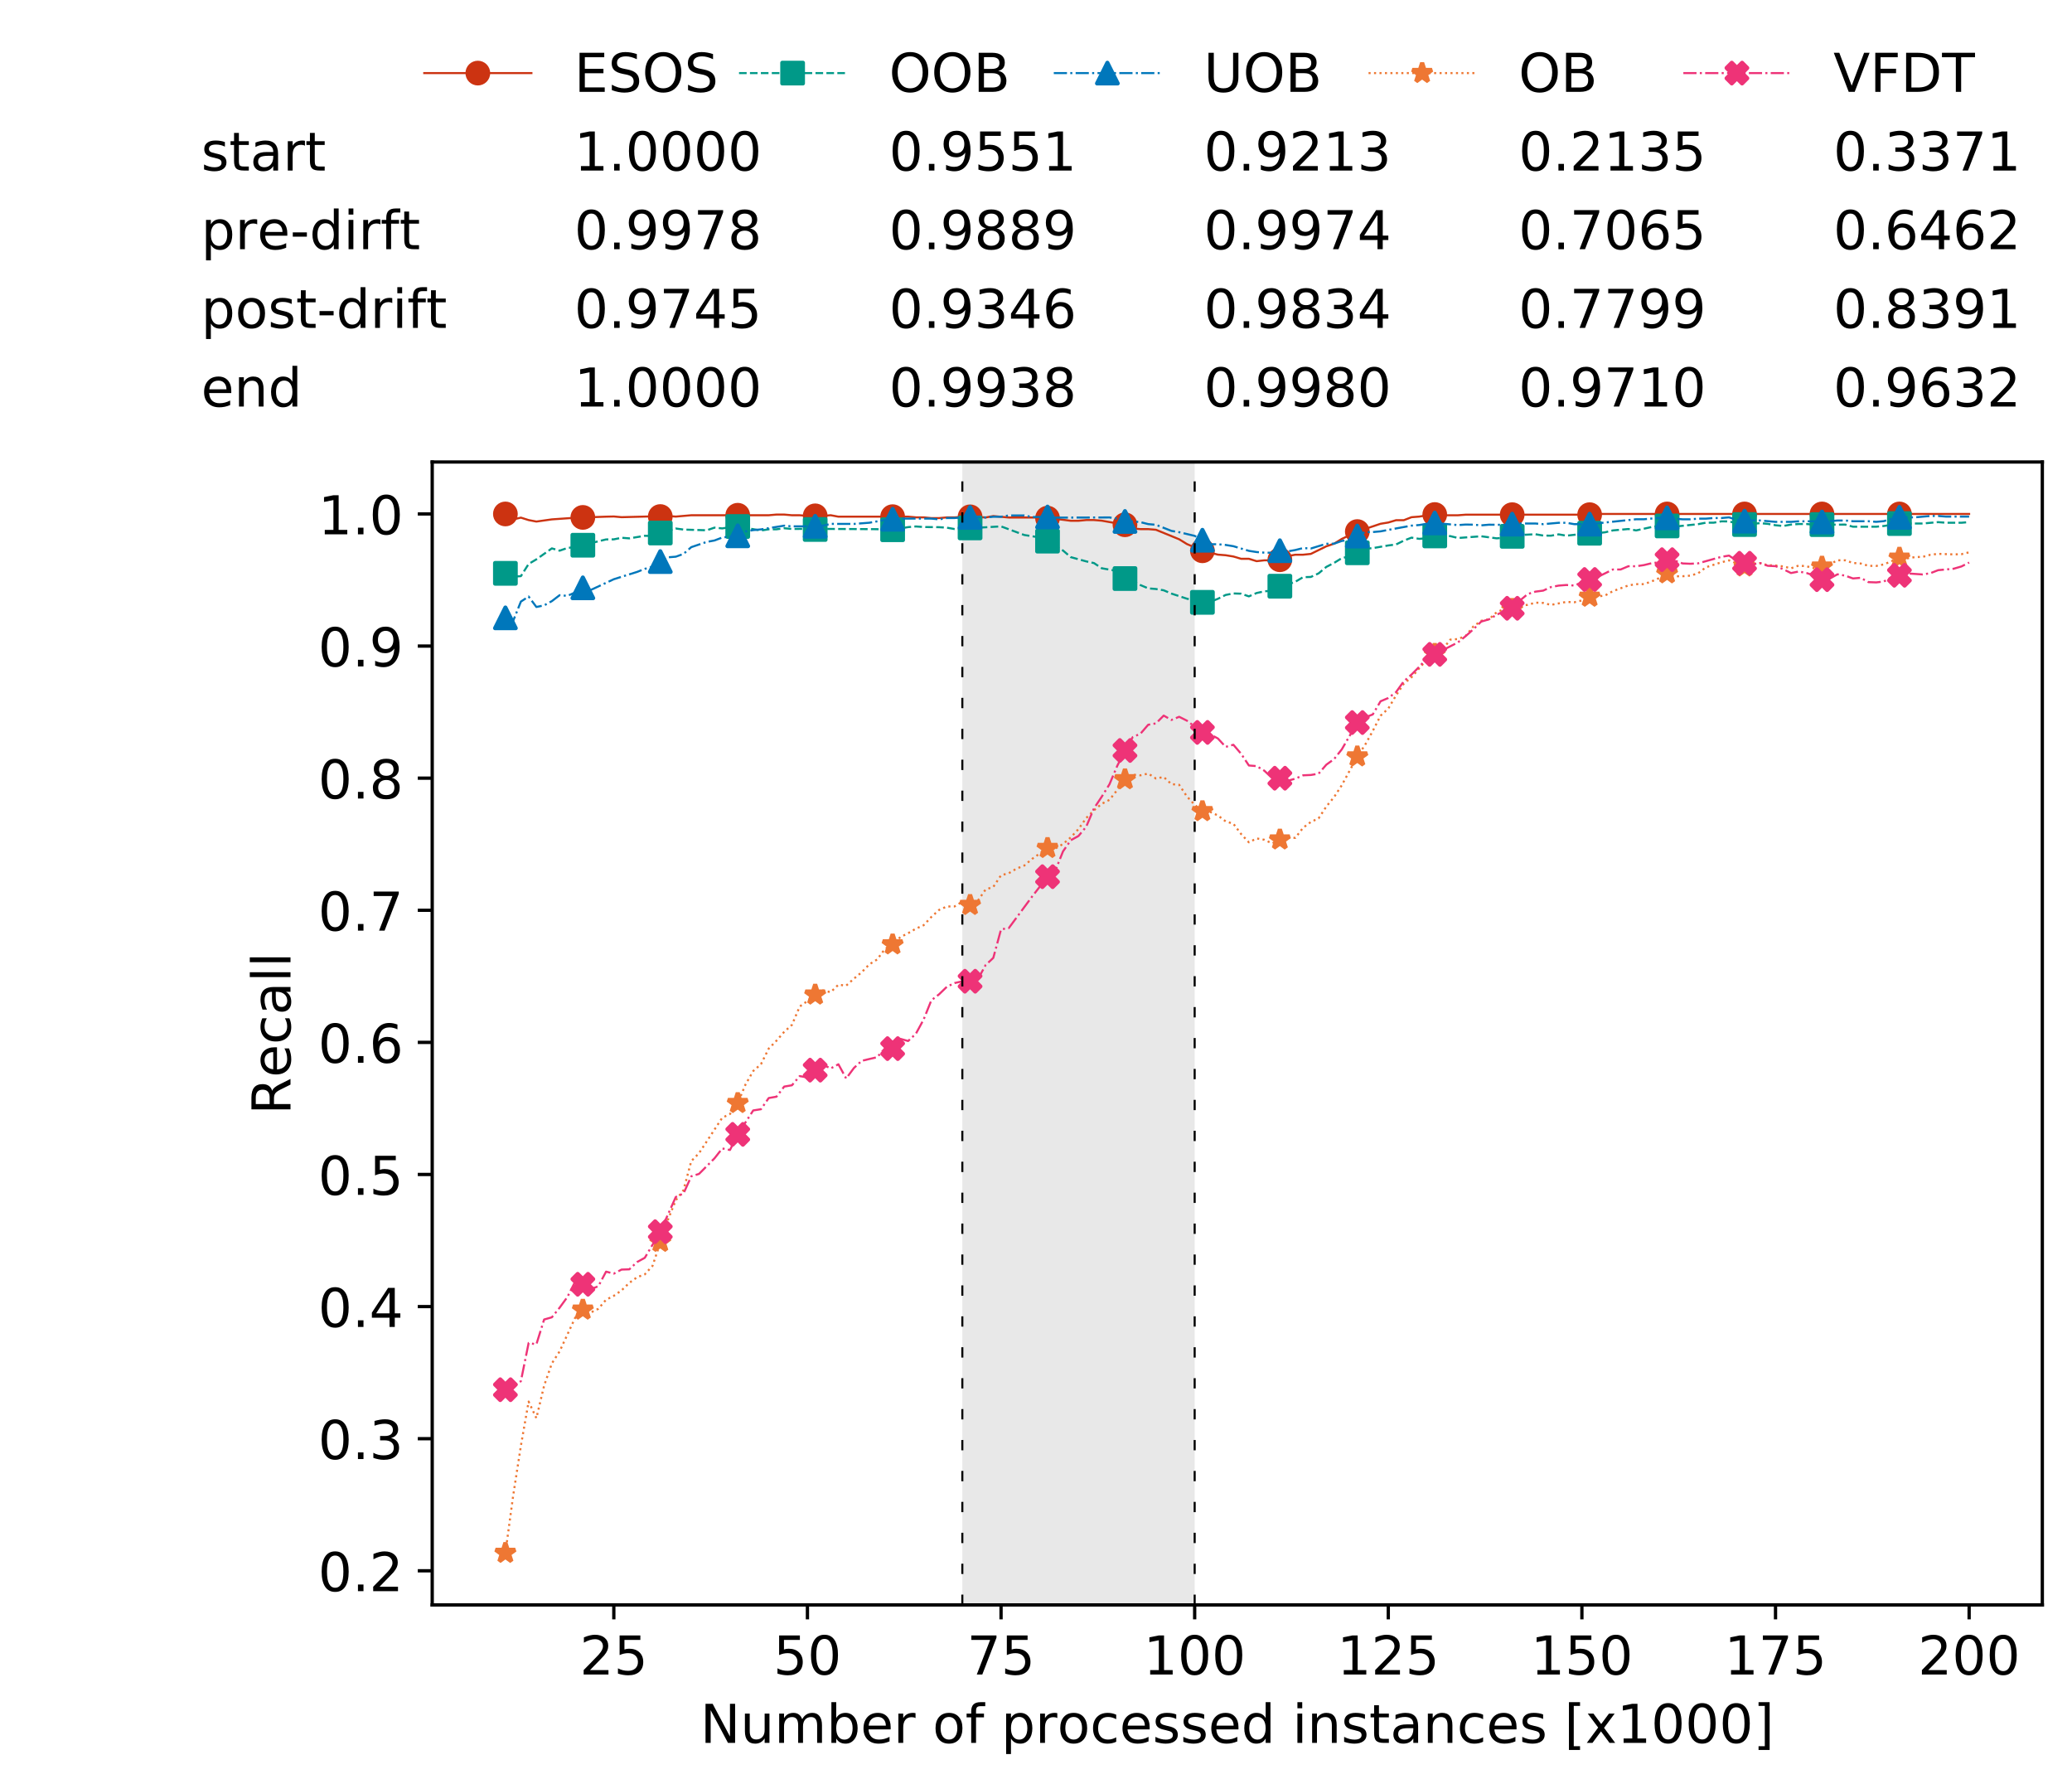 <?xml version="1.0" encoding="utf-8" standalone="no"?>
<!DOCTYPE svg PUBLIC "-//W3C//DTD SVG 1.1//EN"
  "http://www.w3.org/Graphics/SVG/1.1/DTD/svg11.dtd">
<!-- Created with matplotlib (https://matplotlib.org/) -->
<svg height="432.615pt" version="1.1" viewBox="0 0 502.65 432.615" width="502.65pt" xmlns="http://www.w3.org/2000/svg" xmlns:xlink="http://www.w3.org/1999/xlink">
 <defs>
  <style type="text/css">
*{stroke-linecap:butt;stroke-linejoin:round;white-space:pre;}
  </style>
 </defs>
 <g id="figure_1">
  <g id="patch_1">
   <path d="M 0 432.615 
L 502.65 432.615 
L 502.65 0 
L 0 0 
z
" style="fill:#ffffff;"/>
  </g>
  <g id="axes_1">
   <g id="patch_2">
    <path d="M 104.85 389.252 
L 495.45 389.252 
L 495.45 112.052 
L 104.85 112.052 
z
" style="fill:#ffffff;"/>
   </g>
   <g id="patch_3">
    <path clip-path="url(#p554d1f5c54)" d="M 289.817 389.252 
L 289.817 112.052 
L 233.453 112.052 
L 233.453 389.252 
z
" style="fill:#d3d3d3;opacity:0.5;"/>
   </g>
   <g id="matplotlib.axis_1">
    <g id="xtick_1">
     <g id="line2d_1">
      <defs>
       <path d="M 0 0 
L 0 3.5 
" id="m11cf9a8d1a" style="stroke:#000000;stroke-width:0.8;"/>
      </defs>
      <g>
       <use style="stroke:#000000;stroke-width:0.8;" x="148.908" xlink:href="#m11cf9a8d1a" y="389.252"/>
      </g>
     </g>
     <g id="text_1">
      <!-- 25 -->
      <defs>
       <path d="M 19.188 8.297 
L 53.609 8.297 
L 53.609 0 
L 7.328 0 
L 7.328 8.297 
Q 12.938 14.109 22.625 23.891 
Q 32.328 33.688 34.812 36.531 
Q 39.547 41.844 41.422 45.531 
Q 43.312 49.219 43.312 52.781 
Q 43.312 58.594 39.234 62.25 
Q 35.156 65.922 28.609 65.922 
Q 23.969 65.922 18.812 64.312 
Q 13.672 62.703 7.812 59.422 
L 7.812 69.391 
Q 13.766 71.781 18.938 73 
Q 24.125 74.219 28.422 74.219 
Q 39.75 74.219 46.484 68.547 
Q 53.219 62.891 53.219 53.422 
Q 53.219 48.922 51.531 44.891 
Q 49.859 40.875 45.406 35.406 
Q 44.188 33.984 37.641 27.219 
Q 31.109 20.453 19.188 8.297 
z
" id="DejaVuSans-50"/>
       <path d="M 10.797 72.906 
L 49.516 72.906 
L 49.516 64.594 
L 19.828 64.594 
L 19.828 46.734 
Q 21.969 47.469 24.109 47.828 
Q 26.266 48.188 28.422 48.188 
Q 40.625 48.188 47.75 41.5 
Q 54.891 34.812 54.891 23.391 
Q 54.891 11.625 47.562 5.094 
Q 40.234 -1.422 26.906 -1.422 
Q 22.312 -1.422 17.547 -0.641 
Q 12.797 0.141 7.719 1.703 
L 7.719 11.625 
Q 12.109 9.234 16.797 8.062 
Q 21.484 6.891 26.703 6.891 
Q 35.156 6.891 40.078 11.328 
Q 45.016 15.766 45.016 23.391 
Q 45.016 31 40.078 35.438 
Q 35.156 39.891 26.703 39.891 
Q 22.75 39.891 18.812 39.016 
Q 14.891 38.141 10.797 36.281 
z
" id="DejaVuSans-53"/>
      </defs>
      <g transform="translate(140.636 406.13)scale(0.13 -0.13)">
       <use xlink:href="#DejaVuSans-50"/>
       <use x="63.623" xlink:href="#DejaVuSans-53"/>
      </g>
     </g>
    </g>
    <g id="xtick_2">
     <g id="line2d_2">
      <g>
       <use style="stroke:#000000;stroke-width:0.8;" x="195.877" xlink:href="#m11cf9a8d1a" y="389.252"/>
      </g>
     </g>
     <g id="text_2">
      <!-- 50 -->
      <defs>
       <path d="M 31.781 66.406 
Q 24.172 66.406 20.328 58.906 
Q 16.5 51.422 16.5 36.375 
Q 16.5 21.391 20.328 13.891 
Q 24.172 6.391 31.781 6.391 
Q 39.453 6.391 43.281 13.891 
Q 47.125 21.391 47.125 36.375 
Q 47.125 51.422 43.281 58.906 
Q 39.453 66.406 31.781 66.406 
z
M 31.781 74.219 
Q 44.047 74.219 50.516 64.516 
Q 56.984 54.828 56.984 36.375 
Q 56.984 17.969 50.516 8.266 
Q 44.047 -1.422 31.781 -1.422 
Q 19.531 -1.422 13.062 8.266 
Q 6.594 17.969 6.594 36.375 
Q 6.594 54.828 13.062 64.516 
Q 19.531 74.219 31.781 74.219 
z
" id="DejaVuSans-48"/>
      </defs>
      <g transform="translate(187.606 406.13)scale(0.13 -0.13)">
       <use xlink:href="#DejaVuSans-53"/>
       <use x="63.623" xlink:href="#DejaVuSans-48"/>
      </g>
     </g>
    </g>
    <g id="xtick_3">
     <g id="line2d_3">
      <g>
       <use style="stroke:#000000;stroke-width:0.8;" x="242.847" xlink:href="#m11cf9a8d1a" y="389.252"/>
      </g>
     </g>
     <g id="text_3">
      <!-- 75 -->
      <defs>
       <path d="M 8.203 72.906 
L 55.078 72.906 
L 55.078 68.703 
L 28.609 0 
L 18.312 0 
L 43.219 64.594 
L 8.203 64.594 
z
" id="DejaVuSans-55"/>
      </defs>
      <g transform="translate(234.576 406.13)scale(0.13 -0.13)">
       <use xlink:href="#DejaVuSans-55"/>
       <use x="63.623" xlink:href="#DejaVuSans-53"/>
      </g>
     </g>
    </g>
    <g id="xtick_4">
     <g id="line2d_4">
      <g>
       <use style="stroke:#000000;stroke-width:0.8;" x="289.817" xlink:href="#m11cf9a8d1a" y="389.252"/>
      </g>
     </g>
     <g id="text_4">
      <!-- 100 -->
      <defs>
       <path d="M 12.406 8.297 
L 28.516 8.297 
L 28.516 63.922 
L 10.984 60.406 
L 10.984 69.391 
L 28.422 72.906 
L 38.281 72.906 
L 38.281 8.297 
L 54.391 8.297 
L 54.391 0 
L 12.406 0 
z
" id="DejaVuSans-49"/>
      </defs>
      <g transform="translate(277.41 406.13)scale(0.13 -0.13)">
       <use xlink:href="#DejaVuSans-49"/>
       <use x="63.623" xlink:href="#DejaVuSans-48"/>
       <use x="127.246" xlink:href="#DejaVuSans-48"/>
      </g>
     </g>
    </g>
    <g id="xtick_5">
     <g id="line2d_5">
      <g>
       <use style="stroke:#000000;stroke-width:0.8;" x="336.786" xlink:href="#m11cf9a8d1a" y="389.252"/>
      </g>
     </g>
     <g id="text_5">
      <!-- 125 -->
      <g transform="translate(324.379 406.13)scale(0.13 -0.13)">
       <use xlink:href="#DejaVuSans-49"/>
       <use x="63.623" xlink:href="#DejaVuSans-50"/>
       <use x="127.246" xlink:href="#DejaVuSans-53"/>
      </g>
     </g>
    </g>
    <g id="xtick_6">
     <g id="line2d_6">
      <g>
       <use style="stroke:#000000;stroke-width:0.8;" x="383.756" xlink:href="#m11cf9a8d1a" y="389.252"/>
      </g>
     </g>
     <g id="text_6">
      <!-- 150 -->
      <g transform="translate(371.349 406.13)scale(0.13 -0.13)">
       <use xlink:href="#DejaVuSans-49"/>
       <use x="63.623" xlink:href="#DejaVuSans-53"/>
       <use x="127.246" xlink:href="#DejaVuSans-48"/>
      </g>
     </g>
    </g>
    <g id="xtick_7">
     <g id="line2d_7">
      <g>
       <use style="stroke:#000000;stroke-width:0.8;" x="430.726" xlink:href="#m11cf9a8d1a" y="389.252"/>
      </g>
     </g>
     <g id="text_7">
      <!-- 175 -->
      <g transform="translate(418.319 406.13)scale(0.13 -0.13)">
       <use xlink:href="#DejaVuSans-49"/>
       <use x="63.623" xlink:href="#DejaVuSans-55"/>
       <use x="127.246" xlink:href="#DejaVuSans-53"/>
      </g>
     </g>
    </g>
    <g id="xtick_8">
     <g id="line2d_8">
      <g>
       <use style="stroke:#000000;stroke-width:0.8;" x="477.695" xlink:href="#m11cf9a8d1a" y="389.252"/>
      </g>
     </g>
     <g id="text_8">
      <!-- 200 -->
      <g transform="translate(465.289 406.13)scale(0.13 -0.13)">
       <use xlink:href="#DejaVuSans-50"/>
       <use x="63.623" xlink:href="#DejaVuSans-48"/>
       <use x="127.246" xlink:href="#DejaVuSans-48"/>
      </g>
     </g>
    </g>
    <g id="text_9">
     <!-- Number of processed instances [x1000] -->
     <defs>
      <path d="M 9.812 72.906 
L 23.094 72.906 
L 55.422 11.922 
L 55.422 72.906 
L 64.984 72.906 
L 64.984 0 
L 51.703 0 
L 19.391 60.984 
L 19.391 0 
L 9.812 0 
z
" id="DejaVuSans-78"/>
      <path d="M 8.5 21.578 
L 8.5 54.688 
L 17.484 54.688 
L 17.484 21.922 
Q 17.484 14.156 20.5 10.266 
Q 23.531 6.391 29.594 6.391 
Q 36.859 6.391 41.078 11.031 
Q 45.312 15.672 45.312 23.688 
L 45.312 54.688 
L 54.297 54.688 
L 54.297 0 
L 45.312 0 
L 45.312 8.406 
Q 42.047 3.422 37.719 1 
Q 33.406 -1.422 27.688 -1.422 
Q 18.266 -1.422 13.375 4.438 
Q 8.5 10.297 8.5 21.578 
z
M 31.109 56 
z
" id="DejaVuSans-117"/>
      <path d="M 52 44.188 
Q 55.375 50.25 60.062 53.125 
Q 64.75 56 71.094 56 
Q 79.641 56 84.281 50.016 
Q 88.922 44.047 88.922 33.016 
L 88.922 0 
L 79.891 0 
L 79.891 32.719 
Q 79.891 40.578 77.094 44.375 
Q 74.312 48.188 68.609 48.188 
Q 61.625 48.188 57.562 43.547 
Q 53.516 38.922 53.516 30.906 
L 53.516 0 
L 44.484 0 
L 44.484 32.719 
Q 44.484 40.625 41.703 44.406 
Q 38.922 48.188 33.109 48.188 
Q 26.219 48.188 22.156 43.531 
Q 18.109 38.875 18.109 30.906 
L 18.109 0 
L 9.078 0 
L 9.078 54.688 
L 18.109 54.688 
L 18.109 46.188 
Q 21.188 51.219 25.484 53.609 
Q 29.781 56 35.688 56 
Q 41.656 56 45.828 52.969 
Q 50 49.953 52 44.188 
z
" id="DejaVuSans-109"/>
      <path d="M 48.688 27.297 
Q 48.688 37.203 44.609 42.844 
Q 40.531 48.484 33.406 48.484 
Q 26.266 48.484 22.188 42.844 
Q 18.109 37.203 18.109 27.297 
Q 18.109 17.391 22.188 11.75 
Q 26.266 6.109 33.406 6.109 
Q 40.531 6.109 44.609 11.75 
Q 48.688 17.391 48.688 27.297 
z
M 18.109 46.391 
Q 20.953 51.266 25.266 53.625 
Q 29.594 56 35.594 56 
Q 45.562 56 51.781 48.094 
Q 58.016 40.188 58.016 27.297 
Q 58.016 14.406 51.781 6.484 
Q 45.562 -1.422 35.594 -1.422 
Q 29.594 -1.422 25.266 0.953 
Q 20.953 3.328 18.109 8.203 
L 18.109 0 
L 9.078 0 
L 9.078 75.984 
L 18.109 75.984 
z
" id="DejaVuSans-98"/>
      <path d="M 56.203 29.594 
L 56.203 25.203 
L 14.891 25.203 
Q 15.484 15.922 20.484 11.062 
Q 25.484 6.203 34.422 6.203 
Q 39.594 6.203 44.453 7.469 
Q 49.312 8.734 54.109 11.281 
L 54.109 2.781 
Q 49.266 0.734 44.188 -0.344 
Q 39.109 -1.422 33.891 -1.422 
Q 20.797 -1.422 13.156 6.188 
Q 5.516 13.812 5.516 26.812 
Q 5.516 40.234 12.766 48.109 
Q 20.016 56 32.328 56 
Q 43.359 56 49.781 48.891 
Q 56.203 41.797 56.203 29.594 
z
M 47.219 32.234 
Q 47.125 39.594 43.094 43.984 
Q 39.062 48.391 32.422 48.391 
Q 24.906 48.391 20.391 44.141 
Q 15.875 39.891 15.188 32.172 
z
" id="DejaVuSans-101"/>
      <path d="M 41.109 46.297 
Q 39.594 47.172 37.812 47.578 
Q 36.031 48 33.891 48 
Q 26.266 48 22.188 43.047 
Q 18.109 38.094 18.109 28.812 
L 18.109 0 
L 9.078 0 
L 9.078 54.688 
L 18.109 54.688 
L 18.109 46.188 
Q 20.953 51.172 25.484 53.578 
Q 30.031 56 36.531 56 
Q 37.453 56 38.578 55.875 
Q 39.703 55.766 41.062 55.516 
z
" id="DejaVuSans-114"/>
      <path id="DejaVuSans-32"/>
      <path d="M 30.609 48.391 
Q 23.391 48.391 19.188 42.75 
Q 14.984 37.109 14.984 27.297 
Q 14.984 17.484 19.156 11.844 
Q 23.344 6.203 30.609 6.203 
Q 37.797 6.203 41.984 11.859 
Q 46.188 17.531 46.188 27.297 
Q 46.188 37.016 41.984 42.703 
Q 37.797 48.391 30.609 48.391 
z
M 30.609 56 
Q 42.328 56 49.016 48.375 
Q 55.719 40.766 55.719 27.297 
Q 55.719 13.875 49.016 6.219 
Q 42.328 -1.422 30.609 -1.422 
Q 18.844 -1.422 12.172 6.219 
Q 5.516 13.875 5.516 27.297 
Q 5.516 40.766 12.172 48.375 
Q 18.844 56 30.609 56 
z
" id="DejaVuSans-111"/>
      <path d="M 37.109 75.984 
L 37.109 68.5 
L 28.516 68.5 
Q 23.688 68.5 21.797 66.547 
Q 19.922 64.594 19.922 59.516 
L 19.922 54.688 
L 34.719 54.688 
L 34.719 47.703 
L 19.922 47.703 
L 19.922 0 
L 10.891 0 
L 10.891 47.703 
L 2.297 47.703 
L 2.297 54.688 
L 10.891 54.688 
L 10.891 58.5 
Q 10.891 67.625 15.141 71.797 
Q 19.391 75.984 28.609 75.984 
z
" id="DejaVuSans-102"/>
      <path d="M 18.109 8.203 
L 18.109 -20.797 
L 9.078 -20.797 
L 9.078 54.688 
L 18.109 54.688 
L 18.109 46.391 
Q 20.953 51.266 25.266 53.625 
Q 29.594 56 35.594 56 
Q 45.562 56 51.781 48.094 
Q 58.016 40.188 58.016 27.297 
Q 58.016 14.406 51.781 6.484 
Q 45.562 -1.422 35.594 -1.422 
Q 29.594 -1.422 25.266 0.953 
Q 20.953 3.328 18.109 8.203 
z
M 48.688 27.297 
Q 48.688 37.203 44.609 42.844 
Q 40.531 48.484 33.406 48.484 
Q 26.266 48.484 22.188 42.844 
Q 18.109 37.203 18.109 27.297 
Q 18.109 17.391 22.188 11.75 
Q 26.266 6.109 33.406 6.109 
Q 40.531 6.109 44.609 11.75 
Q 48.688 17.391 48.688 27.297 
z
" id="DejaVuSans-112"/>
      <path d="M 48.781 52.594 
L 48.781 44.188 
Q 44.969 46.297 41.141 47.344 
Q 37.312 48.391 33.406 48.391 
Q 24.656 48.391 19.812 42.844 
Q 14.984 37.312 14.984 27.297 
Q 14.984 17.281 19.812 11.734 
Q 24.656 6.203 33.406 6.203 
Q 37.312 6.203 41.141 7.25 
Q 44.969 8.297 48.781 10.406 
L 48.781 2.094 
Q 45.016 0.344 40.984 -0.531 
Q 36.969 -1.422 32.422 -1.422 
Q 20.062 -1.422 12.781 6.344 
Q 5.516 14.109 5.516 27.297 
Q 5.516 40.672 12.859 48.328 
Q 20.219 56 33.016 56 
Q 37.156 56 41.109 55.141 
Q 45.062 54.297 48.781 52.594 
z
" id="DejaVuSans-99"/>
      <path d="M 44.281 53.078 
L 44.281 44.578 
Q 40.484 46.531 36.375 47.5 
Q 32.281 48.484 27.875 48.484 
Q 21.188 48.484 17.844 46.438 
Q 14.5 44.391 14.5 40.281 
Q 14.5 37.156 16.891 35.375 
Q 19.281 33.594 26.516 31.984 
L 29.594 31.297 
Q 39.156 29.25 43.188 25.516 
Q 47.219 21.781 47.219 15.094 
Q 47.219 7.469 41.188 3.016 
Q 35.156 -1.422 24.609 -1.422 
Q 20.219 -1.422 15.453 -0.562 
Q 10.688 0.297 5.422 2 
L 5.422 11.281 
Q 10.406 8.688 15.234 7.391 
Q 20.062 6.109 24.812 6.109 
Q 31.156 6.109 34.562 8.281 
Q 37.984 10.453 37.984 14.406 
Q 37.984 18.062 35.516 20.016 
Q 33.062 21.969 24.703 23.781 
L 21.578 24.516 
Q 13.234 26.266 9.516 29.906 
Q 5.812 33.547 5.812 39.891 
Q 5.812 47.609 11.281 51.797 
Q 16.75 56 26.812 56 
Q 31.781 56 36.172 55.266 
Q 40.578 54.547 44.281 53.078 
z
" id="DejaVuSans-115"/>
      <path d="M 45.406 46.391 
L 45.406 75.984 
L 54.391 75.984 
L 54.391 0 
L 45.406 0 
L 45.406 8.203 
Q 42.578 3.328 38.25 0.953 
Q 33.938 -1.422 27.875 -1.422 
Q 17.969 -1.422 11.734 6.484 
Q 5.516 14.406 5.516 27.297 
Q 5.516 40.188 11.734 48.094 
Q 17.969 56 27.875 56 
Q 33.938 56 38.25 53.625 
Q 42.578 51.266 45.406 46.391 
z
M 14.797 27.297 
Q 14.797 17.391 18.875 11.75 
Q 22.953 6.109 30.078 6.109 
Q 37.203 6.109 41.297 11.75 
Q 45.406 17.391 45.406 27.297 
Q 45.406 37.203 41.297 42.844 
Q 37.203 48.484 30.078 48.484 
Q 22.953 48.484 18.875 42.844 
Q 14.797 37.203 14.797 27.297 
z
" id="DejaVuSans-100"/>
      <path d="M 9.422 54.688 
L 18.406 54.688 
L 18.406 0 
L 9.422 0 
z
M 9.422 75.984 
L 18.406 75.984 
L 18.406 64.594 
L 9.422 64.594 
z
" id="DejaVuSans-105"/>
      <path d="M 54.891 33.016 
L 54.891 0 
L 45.906 0 
L 45.906 32.719 
Q 45.906 40.484 42.875 44.328 
Q 39.844 48.188 33.797 48.188 
Q 26.516 48.188 22.312 43.547 
Q 18.109 38.922 18.109 30.906 
L 18.109 0 
L 9.078 0 
L 9.078 54.688 
L 18.109 54.688 
L 18.109 46.188 
Q 21.344 51.125 25.703 53.562 
Q 30.078 56 35.797 56 
Q 45.219 56 50.047 50.172 
Q 54.891 44.344 54.891 33.016 
z
" id="DejaVuSans-110"/>
      <path d="M 18.312 70.219 
L 18.312 54.688 
L 36.812 54.688 
L 36.812 47.703 
L 18.312 47.703 
L 18.312 18.016 
Q 18.312 11.328 20.141 9.422 
Q 21.969 7.516 27.594 7.516 
L 36.812 7.516 
L 36.812 0 
L 27.594 0 
Q 17.188 0 13.234 3.875 
Q 9.281 7.766 9.281 18.016 
L 9.281 47.703 
L 2.688 47.703 
L 2.688 54.688 
L 9.281 54.688 
L 9.281 70.219 
z
" id="DejaVuSans-116"/>
      <path d="M 34.281 27.484 
Q 23.391 27.484 19.188 25 
Q 14.984 22.516 14.984 16.5 
Q 14.984 11.719 18.141 8.906 
Q 21.297 6.109 26.703 6.109 
Q 34.188 6.109 38.703 11.406 
Q 43.219 16.703 43.219 25.484 
L 43.219 27.484 
z
M 52.203 31.203 
L 52.203 0 
L 43.219 0 
L 43.219 8.297 
Q 40.141 3.328 35.547 0.953 
Q 30.953 -1.422 24.312 -1.422 
Q 15.922 -1.422 10.953 3.297 
Q 6 8.016 6 15.922 
Q 6 25.141 12.172 29.828 
Q 18.359 34.516 30.609 34.516 
L 43.219 34.516 
L 43.219 35.406 
Q 43.219 41.609 39.141 45 
Q 35.062 48.391 27.688 48.391 
Q 23 48.391 18.547 47.266 
Q 14.109 46.141 10.016 43.891 
L 10.016 52.203 
Q 14.938 54.109 19.578 55.047 
Q 24.219 56 28.609 56 
Q 40.484 56 46.344 49.844 
Q 52.203 43.703 52.203 31.203 
z
" id="DejaVuSans-97"/>
      <path d="M 8.594 75.984 
L 29.297 75.984 
L 29.297 69 
L 17.578 69 
L 17.578 -6.203 
L 29.297 -6.203 
L 29.297 -13.188 
L 8.594 -13.188 
z
" id="DejaVuSans-91"/>
      <path d="M 54.891 54.688 
L 35.109 28.078 
L 55.906 0 
L 45.312 0 
L 29.391 21.484 
L 13.484 0 
L 2.875 0 
L 24.125 28.609 
L 4.688 54.688 
L 15.281 54.688 
L 29.781 35.203 
L 44.281 54.688 
z
" id="DejaVuSans-120"/>
      <path d="M 30.422 75.984 
L 30.422 -13.188 
L 9.719 -13.188 
L 9.719 -6.203 
L 21.391 -6.203 
L 21.391 69 
L 9.719 69 
L 9.719 75.984 
z
" id="DejaVuSans-93"/>
     </defs>
     <g transform="translate(169.881 422.711)scale(0.13 -0.13)">
      <use xlink:href="#DejaVuSans-78"/>
      <use x="74.805" xlink:href="#DejaVuSans-117"/>
      <use x="138.184" xlink:href="#DejaVuSans-109"/>
      <use x="235.596" xlink:href="#DejaVuSans-98"/>
      <use x="299.072" xlink:href="#DejaVuSans-101"/>
      <use x="360.596" xlink:href="#DejaVuSans-114"/>
      <use x="401.709" xlink:href="#DejaVuSans-32"/>
      <use x="433.496" xlink:href="#DejaVuSans-111"/>
      <use x="494.678" xlink:href="#DejaVuSans-102"/>
      <use x="529.883" xlink:href="#DejaVuSans-32"/>
      <use x="561.67" xlink:href="#DejaVuSans-112"/>
      <use x="625.146" xlink:href="#DejaVuSans-114"/>
      <use x="666.229" xlink:href="#DejaVuSans-111"/>
      <use x="727.41" xlink:href="#DejaVuSans-99"/>
      <use x="782.391" xlink:href="#DejaVuSans-101"/>
      <use x="843.914" xlink:href="#DejaVuSans-115"/>
      <use x="896.014" xlink:href="#DejaVuSans-115"/>
      <use x="948.113" xlink:href="#DejaVuSans-101"/>
      <use x="1009.637" xlink:href="#DejaVuSans-100"/>
      <use x="1073.113" xlink:href="#DejaVuSans-32"/>
      <use x="1104.9" xlink:href="#DejaVuSans-105"/>
      <use x="1132.684" xlink:href="#DejaVuSans-110"/>
      <use x="1196.062" xlink:href="#DejaVuSans-115"/>
      <use x="1248.162" xlink:href="#DejaVuSans-116"/>
      <use x="1287.371" xlink:href="#DejaVuSans-97"/>
      <use x="1348.65" xlink:href="#DejaVuSans-110"/>
      <use x="1412.029" xlink:href="#DejaVuSans-99"/>
      <use x="1467.01" xlink:href="#DejaVuSans-101"/>
      <use x="1528.533" xlink:href="#DejaVuSans-115"/>
      <use x="1580.633" xlink:href="#DejaVuSans-32"/>
      <use x="1612.42" xlink:href="#DejaVuSans-91"/>
      <use x="1651.434" xlink:href="#DejaVuSans-120"/>
      <use x="1710.613" xlink:href="#DejaVuSans-49"/>
      <use x="1774.236" xlink:href="#DejaVuSans-48"/>
      <use x="1837.859" xlink:href="#DejaVuSans-48"/>
      <use x="1901.482" xlink:href="#DejaVuSans-48"/>
      <use x="1965.105" xlink:href="#DejaVuSans-93"/>
     </g>
    </g>
   </g>
   <g id="matplotlib.axis_2">
    <g id="ytick_1">
     <g id="line2d_9">
      <defs>
       <path d="M 0 0 
L -3.5 0 
" id="m81891716d0" style="stroke:#000000;stroke-width:0.8;"/>
      </defs>
      <g>
       <use style="stroke:#000000;stroke-width:0.8;" x="104.85" xlink:href="#m81891716d0" y="380.972"/>
      </g>
     </g>
     <g id="text_10">
      <!-- 0.2 -->
      <defs>
       <path d="M 10.688 12.406 
L 21 12.406 
L 21 0 
L 10.688 0 
z
" id="DejaVuSans-46"/>
      </defs>
      <g transform="translate(77.176 385.911)scale(0.13 -0.13)">
       <use xlink:href="#DejaVuSans-48"/>
       <use x="63.623" xlink:href="#DejaVuSans-46"/>
       <use x="95.41" xlink:href="#DejaVuSans-50"/>
      </g>
     </g>
    </g>
    <g id="ytick_2">
     <g id="line2d_10">
      <g>
       <use style="stroke:#000000;stroke-width:0.8;" x="104.85" xlink:href="#m81891716d0" y="348.932"/>
      </g>
     </g>
     <g id="text_11">
      <!-- 0.3 -->
      <defs>
       <path d="M 40.578 39.312 
Q 47.656 37.797 51.625 33 
Q 55.609 28.219 55.609 21.188 
Q 55.609 10.406 48.188 4.484 
Q 40.766 -1.422 27.094 -1.422 
Q 22.516 -1.422 17.656 -0.516 
Q 12.797 0.391 7.625 2.203 
L 7.625 11.719 
Q 11.719 9.328 16.594 8.109 
Q 21.484 6.891 26.812 6.891 
Q 36.078 6.891 40.938 10.547 
Q 45.797 14.203 45.797 21.188 
Q 45.797 27.641 41.281 31.266 
Q 36.766 34.906 28.719 34.906 
L 20.219 34.906 
L 20.219 43.016 
L 29.109 43.016 
Q 36.375 43.016 40.234 45.922 
Q 44.094 48.828 44.094 54.297 
Q 44.094 59.906 40.109 62.906 
Q 36.141 65.922 28.719 65.922 
Q 24.656 65.922 20.016 65.031 
Q 15.375 64.156 9.812 62.312 
L 9.812 71.094 
Q 15.438 72.656 20.344 73.438 
Q 25.25 74.219 29.594 74.219 
Q 40.828 74.219 47.359 69.109 
Q 53.906 64.016 53.906 55.328 
Q 53.906 49.266 50.438 45.094 
Q 46.969 40.922 40.578 39.312 
z
" id="DejaVuSans-51"/>
      </defs>
      <g transform="translate(77.176 353.871)scale(0.13 -0.13)">
       <use xlink:href="#DejaVuSans-48"/>
       <use x="63.623" xlink:href="#DejaVuSans-46"/>
       <use x="95.41" xlink:href="#DejaVuSans-51"/>
      </g>
     </g>
    </g>
    <g id="ytick_3">
     <g id="line2d_11">
      <g>
       <use style="stroke:#000000;stroke-width:0.8;" x="104.85" xlink:href="#m81891716d0" y="316.892"/>
      </g>
     </g>
     <g id="text_12">
      <!-- 0.4 -->
      <defs>
       <path d="M 37.797 64.312 
L 12.891 25.391 
L 37.797 25.391 
z
M 35.203 72.906 
L 47.609 72.906 
L 47.609 25.391 
L 58.016 25.391 
L 58.016 17.188 
L 47.609 17.188 
L 47.609 0 
L 37.797 0 
L 37.797 17.188 
L 4.891 17.188 
L 4.891 26.703 
z
" id="DejaVuSans-52"/>
      </defs>
      <g transform="translate(77.176 321.831)scale(0.13 -0.13)">
       <use xlink:href="#DejaVuSans-48"/>
       <use x="63.623" xlink:href="#DejaVuSans-46"/>
       <use x="95.41" xlink:href="#DejaVuSans-52"/>
      </g>
     </g>
    </g>
    <g id="ytick_4">
     <g id="line2d_12">
      <g>
       <use style="stroke:#000000;stroke-width:0.8;" x="104.85" xlink:href="#m81891716d0" y="284.852"/>
      </g>
     </g>
     <g id="text_13">
      <!-- 0.5 -->
      <g transform="translate(77.176 289.791)scale(0.13 -0.13)">
       <use xlink:href="#DejaVuSans-48"/>
       <use x="63.623" xlink:href="#DejaVuSans-46"/>
       <use x="95.41" xlink:href="#DejaVuSans-53"/>
      </g>
     </g>
    </g>
    <g id="ytick_5">
     <g id="line2d_13">
      <g>
       <use style="stroke:#000000;stroke-width:0.8;" x="104.85" xlink:href="#m81891716d0" y="252.812"/>
      </g>
     </g>
     <g id="text_14">
      <!-- 0.6 -->
      <defs>
       <path d="M 33.016 40.375 
Q 26.375 40.375 22.484 35.828 
Q 18.609 31.297 18.609 23.391 
Q 18.609 15.531 22.484 10.953 
Q 26.375 6.391 33.016 6.391 
Q 39.656 6.391 43.531 10.953 
Q 47.406 15.531 47.406 23.391 
Q 47.406 31.297 43.531 35.828 
Q 39.656 40.375 33.016 40.375 
z
M 52.594 71.297 
L 52.594 62.312 
Q 48.875 64.062 45.094 64.984 
Q 41.312 65.922 37.594 65.922 
Q 27.828 65.922 22.672 59.328 
Q 17.531 52.734 16.797 39.406 
Q 19.672 43.656 24.016 45.922 
Q 28.375 48.188 33.594 48.188 
Q 44.578 48.188 50.953 41.516 
Q 57.328 34.859 57.328 23.391 
Q 57.328 12.156 50.688 5.359 
Q 44.047 -1.422 33.016 -1.422 
Q 20.359 -1.422 13.672 8.266 
Q 6.984 17.969 6.984 36.375 
Q 6.984 53.656 15.188 63.938 
Q 23.391 74.219 37.203 74.219 
Q 40.922 74.219 44.703 73.484 
Q 48.484 72.75 52.594 71.297 
z
" id="DejaVuSans-54"/>
      </defs>
      <g transform="translate(77.176 257.751)scale(0.13 -0.13)">
       <use xlink:href="#DejaVuSans-48"/>
       <use x="63.623" xlink:href="#DejaVuSans-46"/>
       <use x="95.41" xlink:href="#DejaVuSans-54"/>
      </g>
     </g>
    </g>
    <g id="ytick_6">
     <g id="line2d_14">
      <g>
       <use style="stroke:#000000;stroke-width:0.8;" x="104.85" xlink:href="#m81891716d0" y="220.772"/>
      </g>
     </g>
     <g id="text_15">
      <!-- 0.7 -->
      <g transform="translate(77.176 225.711)scale(0.13 -0.13)">
       <use xlink:href="#DejaVuSans-48"/>
       <use x="63.623" xlink:href="#DejaVuSans-46"/>
       <use x="95.41" xlink:href="#DejaVuSans-55"/>
      </g>
     </g>
    </g>
    <g id="ytick_7">
     <g id="line2d_15">
      <g>
       <use style="stroke:#000000;stroke-width:0.8;" x="104.85" xlink:href="#m81891716d0" y="188.732"/>
      </g>
     </g>
     <g id="text_16">
      <!-- 0.8 -->
      <defs>
       <path d="M 31.781 34.625 
Q 24.75 34.625 20.719 30.859 
Q 16.703 27.094 16.703 20.516 
Q 16.703 13.922 20.719 10.156 
Q 24.75 6.391 31.781 6.391 
Q 38.812 6.391 42.859 10.172 
Q 46.922 13.969 46.922 20.516 
Q 46.922 27.094 42.891 30.859 
Q 38.875 34.625 31.781 34.625 
z
M 21.922 38.812 
Q 15.578 40.375 12.031 44.719 
Q 8.5 49.078 8.5 55.328 
Q 8.5 64.062 14.719 69.141 
Q 20.953 74.219 31.781 74.219 
Q 42.672 74.219 48.875 69.141 
Q 55.078 64.062 55.078 55.328 
Q 55.078 49.078 51.531 44.719 
Q 48 40.375 41.703 38.812 
Q 48.828 37.156 52.797 32.312 
Q 56.781 27.484 56.781 20.516 
Q 56.781 9.906 50.312 4.234 
Q 43.844 -1.422 31.781 -1.422 
Q 19.734 -1.422 13.25 4.234 
Q 6.781 9.906 6.781 20.516 
Q 6.781 27.484 10.781 32.312 
Q 14.797 37.156 21.922 38.812 
z
M 18.312 54.391 
Q 18.312 48.734 21.844 45.562 
Q 25.391 42.391 31.781 42.391 
Q 38.141 42.391 41.719 45.562 
Q 45.312 48.734 45.312 54.391 
Q 45.312 60.062 41.719 63.234 
Q 38.141 66.406 31.781 66.406 
Q 25.391 66.406 21.844 63.234 
Q 18.312 60.062 18.312 54.391 
z
" id="DejaVuSans-56"/>
      </defs>
      <g transform="translate(77.176 193.671)scale(0.13 -0.13)">
       <use xlink:href="#DejaVuSans-48"/>
       <use x="63.623" xlink:href="#DejaVuSans-46"/>
       <use x="95.41" xlink:href="#DejaVuSans-56"/>
      </g>
     </g>
    </g>
    <g id="ytick_8">
     <g id="line2d_16">
      <g>
       <use style="stroke:#000000;stroke-width:0.8;" x="104.85" xlink:href="#m81891716d0" y="156.692"/>
      </g>
     </g>
     <g id="text_17">
      <!-- 0.9 -->
      <defs>
       <path d="M 10.984 1.516 
L 10.984 10.5 
Q 14.703 8.734 18.5 7.812 
Q 22.312 6.891 25.984 6.891 
Q 35.75 6.891 40.891 13.453 
Q 46.047 20.016 46.781 33.406 
Q 43.953 29.203 39.594 26.953 
Q 35.25 24.703 29.984 24.703 
Q 19.047 24.703 12.672 31.312 
Q 6.297 37.938 6.297 49.422 
Q 6.297 60.641 12.938 67.422 
Q 19.578 74.219 30.609 74.219 
Q 43.266 74.219 49.922 64.516 
Q 56.594 54.828 56.594 36.375 
Q 56.594 19.141 48.406 8.859 
Q 40.234 -1.422 26.422 -1.422 
Q 22.703 -1.422 18.891 -0.688 
Q 15.094 0.047 10.984 1.516 
z
M 30.609 32.422 
Q 37.25 32.422 41.125 36.953 
Q 45.016 41.5 45.016 49.422 
Q 45.016 57.281 41.125 61.844 
Q 37.25 66.406 30.609 66.406 
Q 23.969 66.406 20.094 61.844 
Q 16.219 57.281 16.219 49.422 
Q 16.219 41.5 20.094 36.953 
Q 23.969 32.422 30.609 32.422 
z
" id="DejaVuSans-57"/>
      </defs>
      <g transform="translate(77.176 161.631)scale(0.13 -0.13)">
       <use xlink:href="#DejaVuSans-48"/>
       <use x="63.623" xlink:href="#DejaVuSans-46"/>
       <use x="95.41" xlink:href="#DejaVuSans-57"/>
      </g>
     </g>
    </g>
    <g id="ytick_9">
     <g id="line2d_17">
      <g>
       <use style="stroke:#000000;stroke-width:0.8;" x="104.85" xlink:href="#m81891716d0" y="124.652"/>
      </g>
     </g>
     <g id="text_18">
      <!-- 1.0 -->
      <g transform="translate(77.176 129.591)scale(0.13 -0.13)">
       <use xlink:href="#DejaVuSans-49"/>
       <use x="63.623" xlink:href="#DejaVuSans-46"/>
       <use x="95.41" xlink:href="#DejaVuSans-48"/>
      </g>
     </g>
    </g>
    <g id="text_19">
     <!-- Recall -->
     <defs>
      <path d="M 44.391 34.188 
Q 47.562 33.109 50.562 29.594 
Q 53.562 26.078 56.594 19.922 
L 66.609 0 
L 56 0 
L 46.688 18.703 
Q 43.062 26.031 39.672 28.422 
Q 36.281 30.812 30.422 30.812 
L 19.672 30.812 
L 19.672 0 
L 9.812 0 
L 9.812 72.906 
L 32.078 72.906 
Q 44.578 72.906 50.734 67.672 
Q 56.891 62.453 56.891 51.906 
Q 56.891 45.016 53.688 40.469 
Q 50.484 35.938 44.391 34.188 
z
M 19.672 64.797 
L 19.672 38.922 
L 32.078 38.922 
Q 39.203 38.922 42.844 42.219 
Q 46.484 45.516 46.484 51.906 
Q 46.484 58.297 42.844 61.547 
Q 39.203 64.797 32.078 64.797 
z
" id="DejaVuSans-82"/>
      <path d="M 9.422 75.984 
L 18.406 75.984 
L 18.406 0 
L 9.422 0 
z
" id="DejaVuSans-108"/>
     </defs>
     <g transform="translate(70.472 270.333)rotate(-90)scale(0.13 -0.13)">
      <use xlink:href="#DejaVuSans-82"/>
      <use x="69.42" xlink:href="#DejaVuSans-101"/>
      <use x="130.943" xlink:href="#DejaVuSans-99"/>
      <use x="185.924" xlink:href="#DejaVuSans-97"/>
      <use x="247.203" xlink:href="#DejaVuSans-108"/>
      <use x="274.986" xlink:href="#DejaVuSans-108"/>
     </g>
    </g>
   </g>
   <g id="line2d_18"/>
   <g id="line2d_19"/>
   <g id="line2d_20"/>
   <g id="line2d_21"/>
   <g id="line2d_22"/>
   <g id="line2d_23">
    <path clip-path="url(#p554d1f5c54)" d="M 122.605 124.652 
L 124.483 125.987 
L 126.362 125.542 
L 128.241 126.137 
L 130.12 126.494 
L 133.877 125.967 
L 139.514 125.573 
L 147.029 125.31 
L 148.908 125.266 
L 150.786 125.434 
L 162.059 125.144 
L 163.938 125.291 
L 167.695 124.964 
L 186.483 124.964 
L 188.362 124.799 
L 190.241 124.799 
L 192.12 124.967 
L 193.998 124.967 
L 195.877 125.109 
L 199.635 125.109 
L 201.514 124.962 
L 203.392 125.31 
L 220.302 125.31 
L 222.18 125.477 
L 224.059 125.477 
L 225.938 125.657 
L 227.817 125.657 
L 229.695 125.489 
L 231.574 125.489 
L 233.453 125.347 
L 237.211 125.347 
L 239.089 125.512 
L 240.968 125.164 
L 244.726 125.516 
L 252.241 125.516 
L 255.998 125.82 
L 259.756 126.309 
L 261.635 126.309 
L 263.514 126.129 
L 265.392 126.129 
L 267.271 126.283 
L 272.908 127.274 
L 274.786 128.164 
L 276.665 128.329 
L 278.544 128.329 
L 280.423 128.486 
L 286.059 130.796 
L 287.938 131.952 
L 291.695 133.584 
L 295.453 134.518 
L 297.332 134.663 
L 299.211 134.971 
L 301.089 135.528 
L 302.968 135.528 
L 304.847 136.102 
L 306.726 135.896 
L 308.605 135.908 
L 310.483 135.758 
L 312.362 134.868 
L 314.241 134.538 
L 316.12 134.538 
L 317.998 134.341 
L 321.756 132.494 
L 323.635 131.859 
L 325.514 130.703 
L 329.271 128.922 
L 334.908 127.033 
L 336.786 126.725 
L 338.665 126.168 
L 340.544 126.168 
L 342.423 125.439 
L 344.302 125.294 
L 346.18 124.976 
L 348.059 124.792 
L 349.938 124.968 
L 353.695 124.968 
L 355.574 124.828 
L 385.635 124.828 
L 387.514 124.652 
L 477.695 124.652 
L 477.695 124.652 
" style="fill:none;stroke:#cc3311;stroke-linecap:square;stroke-width:0.5;"/>
    <defs>
     <path d="M 0 2.5 
C 0.663 2.5 1.299 2.237 1.768 1.768 
C 2.237 1.299 2.5 0.663 2.5 0 
C 2.5 -0.663 2.237 -1.299 1.768 -1.768 
C 1.299 -2.237 0.663 -2.5 0 -2.5 
C -0.663 -2.5 -1.299 -2.237 -1.768 -1.768 
C -2.237 -1.299 -2.5 -0.663 -2.5 0 
C -2.5 0.663 -2.237 1.299 -1.768 1.768 
C -1.299 2.237 -0.663 2.5 0 2.5 
z
" id="m75071a036e" style="stroke:#cc3311;"/>
    </defs>
    <g clip-path="url(#p554d1f5c54)">
     <use style="fill:#cc3311;stroke:#cc3311;" x="122.605" xlink:href="#m75071a036e" y="124.652"/>
     <use style="fill:#cc3311;stroke:#cc3311;" x="141.392" xlink:href="#m75071a036e" y="125.489"/>
     <use style="fill:#cc3311;stroke:#cc3311;" x="160.18" xlink:href="#m75071a036e" y="125.277"/>
     <use style="fill:#cc3311;stroke:#cc3311;" x="178.968" xlink:href="#m75071a036e" y="124.964"/>
     <use style="fill:#cc3311;stroke:#cc3311;" x="197.756" xlink:href="#m75071a036e" y="125.109"/>
     <use style="fill:#cc3311;stroke:#cc3311;" x="216.544" xlink:href="#m75071a036e" y="125.31"/>
     <use style="fill:#cc3311;stroke:#cc3311;" x="235.332" xlink:href="#m75071a036e" y="125.347"/>
     <use style="fill:#cc3311;stroke:#cc3311;" x="254.12" xlink:href="#m75071a036e" y="125.664"/>
     <use style="fill:#cc3311;stroke:#cc3311;" x="272.908" xlink:href="#m75071a036e" y="127.274"/>
     <use style="fill:#cc3311;stroke:#cc3311;" x="291.695" xlink:href="#m75071a036e" y="133.584"/>
     <use style="fill:#cc3311;stroke:#cc3311;" x="310.483" xlink:href="#m75071a036e" y="135.758"/>
     <use style="fill:#cc3311;stroke:#cc3311;" x="329.271" xlink:href="#m75071a036e" y="128.922"/>
     <use style="fill:#cc3311;stroke:#cc3311;" x="348.059" xlink:href="#m75071a036e" y="124.792"/>
     <use style="fill:#cc3311;stroke:#cc3311;" x="366.847" xlink:href="#m75071a036e" y="124.828"/>
     <use style="fill:#cc3311;stroke:#cc3311;" x="385.635" xlink:href="#m75071a036e" y="124.828"/>
     <use style="fill:#cc3311;stroke:#cc3311;" x="404.423" xlink:href="#m75071a036e" y="124.652"/>
     <use style="fill:#cc3311;stroke:#cc3311;" x="423.211" xlink:href="#m75071a036e" y="124.652"/>
     <use style="fill:#cc3311;stroke:#cc3311;" x="441.998" xlink:href="#m75071a036e" y="124.652"/>
     <use style="fill:#cc3311;stroke:#cc3311;" x="460.786" xlink:href="#m75071a036e" y="124.652"/>
    </g>
   </g>
   <g id="line2d_24"/>
   <g id="line2d_25"/>
   <g id="line2d_26"/>
   <g id="line2d_27"/>
   <g id="line2d_28">
    <path clip-path="url(#p554d1f5c54)" d="M 122.605 139.052 
L 124.483 139.862 
L 126.362 139.736 
L 128.241 136.782 
L 130.12 135.664 
L 133.877 133 
L 135.756 133.558 
L 137.635 132.904 
L 139.514 132.667 
L 147.029 130.828 
L 148.908 130.809 
L 150.786 130.424 
L 152.665 130.572 
L 156.423 129.949 
L 158.302 129.995 
L 160.18 129.275 
L 163.938 128.181 
L 165.817 128.436 
L 171.453 128.612 
L 173.332 127.971 
L 175.211 128.157 
L 177.089 127.863 
L 178.968 127.7 
L 184.605 128.668 
L 186.483 128.374 
L 188.362 128.374 
L 190.241 128.118 
L 192.12 128.287 
L 195.877 128.259 
L 197.756 128.419 
L 199.635 128.274 
L 212.786 128.345 
L 214.665 128.486 
L 216.544 128.486 
L 220.302 127.841 
L 222.18 127.684 
L 224.059 127.82 
L 227.817 127.861 
L 229.695 127.979 
L 231.574 128.309 
L 242.847 127.667 
L 248.483 129.757 
L 252.241 130.352 
L 254.12 131.242 
L 255.998 132.485 
L 257.877 133.521 
L 259.756 135.123 
L 263.514 136.157 
L 265.392 136.567 
L 267.271 137.821 
L 271.029 138.486 
L 272.908 140.322 
L 274.786 140.911 
L 276.665 141.902 
L 278.544 142.698 
L 280.423 142.855 
L 282.302 143.166 
L 284.18 143.965 
L 287.938 145.205 
L 291.695 146.087 
L 293.574 145.982 
L 295.453 145.229 
L 297.332 144.295 
L 299.211 143.928 
L 301.089 143.99 
L 302.968 144.64 
L 304.847 143.828 
L 306.726 143.415 
L 308.605 143.274 
L 310.483 142.175 
L 312.362 141.76 
L 314.241 141.096 
L 316.12 139.986 
L 317.998 139.93 
L 319.877 139.066 
L 321.756 137.491 
L 323.635 136.525 
L 325.514 135.364 
L 327.392 134.935 
L 331.15 133.087 
L 333.029 132.938 
L 336.786 132.293 
L 338.665 132.056 
L 340.544 131.123 
L 342.423 130.395 
L 344.302 130.69 
L 346.18 130.531 
L 348.059 129.975 
L 351.817 130.025 
L 353.695 130.483 
L 359.332 130.062 
L 363.089 130.567 
L 364.968 130.401 
L 368.726 129.761 
L 372.483 129.569 
L 374.362 129.89 
L 376.241 129.925 
L 378.12 129.598 
L 379.998 129.922 
L 383.756 129.504 
L 385.635 129.324 
L 387.514 129.296 
L 389.392 129.099 
L 391.271 128.642 
L 395.029 128.306 
L 396.908 128.647 
L 400.665 127.82 
L 402.544 127.541 
L 404.423 127.558 
L 406.302 127.722 
L 411.938 127.128 
L 413.817 126.772 
L 415.695 126.772 
L 417.574 126.449 
L 419.453 126.456 
L 421.332 126.931 
L 423.211 127.215 
L 426.968 126.885 
L 428.847 127.052 
L 430.726 127.393 
L 432.605 127.571 
L 434.483 127.23 
L 436.362 127.09 
L 438.241 127.09 
L 440.12 127.248 
L 447.635 127.231 
L 449.514 127.748 
L 455.15 127.748 
L 457.029 127.57 
L 460.786 126.983 
L 466.423 126.966 
L 470.18 126.635 
L 472.059 126.785 
L 475.817 126.785 
L 477.695 126.627 
L 477.695 126.627 
" style="fill:none;stroke:#009988;stroke-dasharray:1.85,0.8;stroke-dashoffset:0;stroke-width:0.5;"/>
    <defs>
     <path d="M -2.5 2.5 
L 2.5 2.5 
L 2.5 -2.5 
L -2.5 -2.5 
z
" id="m4424b82965" style="stroke:#009988;stroke-linejoin:miter;"/>
    </defs>
    <g clip-path="url(#p554d1f5c54)">
     <use style="fill:#009988;stroke:#009988;stroke-linejoin:miter;" x="122.605" xlink:href="#m4424b82965" y="139.052"/>
     <use style="fill:#009988;stroke:#009988;stroke-linejoin:miter;" x="141.392" xlink:href="#m4424b82965" y="132.236"/>
     <use style="fill:#009988;stroke:#009988;stroke-linejoin:miter;" x="160.18" xlink:href="#m4424b82965" y="129.275"/>
     <use style="fill:#009988;stroke:#009988;stroke-linejoin:miter;" x="178.968" xlink:href="#m4424b82965" y="127.7"/>
     <use style="fill:#009988;stroke:#009988;stroke-linejoin:miter;" x="197.756" xlink:href="#m4424b82965" y="128.419"/>
     <use style="fill:#009988;stroke:#009988;stroke-linejoin:miter;" x="216.544" xlink:href="#m4424b82965" y="128.486"/>
     <use style="fill:#009988;stroke:#009988;stroke-linejoin:miter;" x="235.332" xlink:href="#m4424b82965" y="128.032"/>
     <use style="fill:#009988;stroke:#009988;stroke-linejoin:miter;" x="254.12" xlink:href="#m4424b82965" y="131.242"/>
     <use style="fill:#009988;stroke:#009988;stroke-linejoin:miter;" x="272.908" xlink:href="#m4424b82965" y="140.322"/>
     <use style="fill:#009988;stroke:#009988;stroke-linejoin:miter;" x="291.695" xlink:href="#m4424b82965" y="146.087"/>
     <use style="fill:#009988;stroke:#009988;stroke-linejoin:miter;" x="310.483" xlink:href="#m4424b82965" y="142.175"/>
     <use style="fill:#009988;stroke:#009988;stroke-linejoin:miter;" x="329.271" xlink:href="#m4424b82965" y="134.07"/>
     <use style="fill:#009988;stroke:#009988;stroke-linejoin:miter;" x="348.059" xlink:href="#m4424b82965" y="129.975"/>
     <use style="fill:#009988;stroke:#009988;stroke-linejoin:miter;" x="366.847" xlink:href="#m4424b82965" y="130.072"/>
     <use style="fill:#009988;stroke:#009988;stroke-linejoin:miter;" x="385.635" xlink:href="#m4424b82965" y="129.324"/>
     <use style="fill:#009988;stroke:#009988;stroke-linejoin:miter;" x="404.423" xlink:href="#m4424b82965" y="127.558"/>
     <use style="fill:#009988;stroke:#009988;stroke-linejoin:miter;" x="423.211" xlink:href="#m4424b82965" y="127.215"/>
     <use style="fill:#009988;stroke:#009988;stroke-linejoin:miter;" x="441.998" xlink:href="#m4424b82965" y="127.235"/>
     <use style="fill:#009988;stroke:#009988;stroke-linejoin:miter;" x="460.786" xlink:href="#m4424b82965" y="126.983"/>
    </g>
   </g>
   <g id="line2d_29"/>
   <g id="line2d_30"/>
   <g id="line2d_31"/>
   <g id="line2d_32"/>
   <g id="line2d_33">
    <path clip-path="url(#p554d1f5c54)" d="M 122.605 149.852 
L 124.483 150.602 
L 126.362 145.907 
L 128.241 144.68 
L 130.12 147.213 
L 131.998 146.826 
L 133.877 145.797 
L 135.756 144.355 
L 137.635 144.517 
L 139.514 143.706 
L 141.392 142.568 
L 143.271 143.11 
L 148.908 140.48 
L 154.544 138.712 
L 156.423 137.972 
L 158.302 137.461 
L 160.18 136.201 
L 162.059 135.168 
L 163.938 135.016 
L 165.817 134.338 
L 167.695 132.703 
L 171.453 131.429 
L 173.332 131.085 
L 175.211 130.365 
L 178.968 129.949 
L 180.847 128.897 
L 182.726 128.567 
L 184.605 128.395 
L 190.241 127.494 
L 192.12 127.655 
L 197.756 127.642 
L 199.635 127.496 
L 201.514 127.056 
L 207.15 127.068 
L 210.908 126.778 
L 214.665 126.114 
L 218.423 125.773 
L 225.938 125.773 
L 227.817 125.973 
L 229.695 125.636 
L 231.574 125.636 
L 233.453 125.494 
L 235.332 125.494 
L 237.211 125.337 
L 239.089 125.502 
L 240.968 125.328 
L 242.847 125.328 
L 244.726 125.017 
L 248.483 125.017 
L 250.362 125.39 
L 254.12 125.39 
L 255.998 125.545 
L 269.15 125.498 
L 271.029 125.803 
L 272.908 126.47 
L 274.786 126.47 
L 276.665 126.635 
L 278.544 127.111 
L 280.423 127.28 
L 284.18 128.758 
L 286.059 129.075 
L 289.817 129.965 
L 293.574 132 
L 295.453 132 
L 297.332 132.167 
L 299.211 132.475 
L 302.968 133.6 
L 304.847 133.891 
L 306.726 134.037 
L 308.605 134.049 
L 310.483 133.566 
L 312.362 133.729 
L 314.241 133.399 
L 316.12 132.923 
L 317.998 133.035 
L 321.756 131.878 
L 323.635 131.863 
L 325.514 131.198 
L 327.392 130.909 
L 331.15 129.039 
L 333.029 129.039 
L 334.908 128.872 
L 338.665 128.167 
L 342.423 127.483 
L 344.302 127.337 
L 346.18 127.02 
L 348.059 126.836 
L 353.695 127.353 
L 355.574 127.219 
L 357.453 127.253 
L 359.332 127.417 
L 361.211 127.255 
L 364.968 127.289 
L 368.726 126.968 
L 372.483 126.968 
L 374.362 127.128 
L 378.12 126.795 
L 379.998 126.795 
L 381.877 127.122 
L 385.635 127.122 
L 396.908 125.937 
L 398.786 125.937 
L 402.544 125.595 
L 404.423 125.595 
L 408.18 125.952 
L 410.059 125.952 
L 411.938 125.792 
L 413.817 125.792 
L 415.695 125.638 
L 417.574 125.638 
L 419.453 125.478 
L 421.332 126.112 
L 423.211 126.396 
L 425.089 126.234 
L 426.968 126.234 
L 430.726 126.571 
L 434.483 126.571 
L 436.362 126.43 
L 440.12 126.43 
L 441.998 126.601 
L 445.756 126.244 
L 447.635 126.244 
L 449.514 126.417 
L 453.271 126.417 
L 455.15 126.561 
L 457.029 126.394 
L 458.908 125.76 
L 460.786 125.476 
L 464.544 125.476 
L 468.302 125.139 
L 470.18 125.139 
L 472.059 125.289 
L 477.695 125.289 
L 477.695 125.289 
" style="fill:none;stroke:#0077bb;stroke-dasharray:3.2,0.8,0.5,0.8;stroke-dashoffset:0;stroke-width:0.5;"/>
    <defs>
     <path d="M 0 -2.5 
L -2.5 2.5 
L 2.5 2.5 
z
" id="m2af62ed3b8" style="stroke:#0077bb;stroke-linejoin:miter;"/>
    </defs>
    <g clip-path="url(#p554d1f5c54)">
     <use style="fill:#0077bb;stroke:#0077bb;stroke-linejoin:miter;" x="122.605" xlink:href="#m2af62ed3b8" y="149.852"/>
     <use style="fill:#0077bb;stroke:#0077bb;stroke-linejoin:miter;" x="141.392" xlink:href="#m2af62ed3b8" y="142.568"/>
     <use style="fill:#0077bb;stroke:#0077bb;stroke-linejoin:miter;" x="160.18" xlink:href="#m2af62ed3b8" y="136.201"/>
     <use style="fill:#0077bb;stroke:#0077bb;stroke-linejoin:miter;" x="178.968" xlink:href="#m2af62ed3b8" y="129.949"/>
     <use style="fill:#0077bb;stroke:#0077bb;stroke-linejoin:miter;" x="197.756" xlink:href="#m2af62ed3b8" y="127.642"/>
     <use style="fill:#0077bb;stroke:#0077bb;stroke-linejoin:miter;" x="216.544" xlink:href="#m2af62ed3b8" y="125.942"/>
     <use style="fill:#0077bb;stroke:#0077bb;stroke-linejoin:miter;" x="235.332" xlink:href="#m2af62ed3b8" y="125.494"/>
     <use style="fill:#0077bb;stroke:#0077bb;stroke-linejoin:miter;" x="254.12" xlink:href="#m2af62ed3b8" y="125.39"/>
     <use style="fill:#0077bb;stroke:#0077bb;stroke-linejoin:miter;" x="272.908" xlink:href="#m2af62ed3b8" y="126.47"/>
     <use style="fill:#0077bb;stroke:#0077bb;stroke-linejoin:miter;" x="291.695" xlink:href="#m2af62ed3b8" y="131.023"/>
     <use style="fill:#0077bb;stroke:#0077bb;stroke-linejoin:miter;" x="310.483" xlink:href="#m2af62ed3b8" y="133.566"/>
     <use style="fill:#0077bb;stroke:#0077bb;stroke-linejoin:miter;" x="329.271" xlink:href="#m2af62ed3b8" y="130.016"/>
     <use style="fill:#0077bb;stroke:#0077bb;stroke-linejoin:miter;" x="348.059" xlink:href="#m2af62ed3b8" y="126.836"/>
     <use style="fill:#0077bb;stroke:#0077bb;stroke-linejoin:miter;" x="366.847" xlink:href="#m2af62ed3b8" y="127.124"/>
     <use style="fill:#0077bb;stroke:#0077bb;stroke-linejoin:miter;" x="385.635" xlink:href="#m2af62ed3b8" y="127.122"/>
     <use style="fill:#0077bb;stroke:#0077bb;stroke-linejoin:miter;" x="404.423" xlink:href="#m2af62ed3b8" y="125.595"/>
     <use style="fill:#0077bb;stroke:#0077bb;stroke-linejoin:miter;" x="423.211" xlink:href="#m2af62ed3b8" y="126.396"/>
     <use style="fill:#0077bb;stroke:#0077bb;stroke-linejoin:miter;" x="441.998" xlink:href="#m2af62ed3b8" y="126.601"/>
     <use style="fill:#0077bb;stroke:#0077bb;stroke-linejoin:miter;" x="460.786" xlink:href="#m2af62ed3b8" y="125.476"/>
    </g>
   </g>
   <g id="line2d_34"/>
   <g id="line2d_35"/>
   <g id="line2d_36"/>
   <g id="line2d_37"/>
   <g id="line2d_38">
    <path clip-path="url(#p554d1f5c54)" d="M 122.605 376.652 
L 124.483 362.792 
L 126.362 350.656 
L 128.241 339.927 
L 130.12 343.951 
L 131.998 336.068 
L 133.877 330.677 
L 135.756 327.752 
L 139.514 319.63 
L 141.392 317.657 
L 143.271 318.356 
L 145.15 317.43 
L 147.029 315.226 
L 148.908 314.279 
L 150.786 312.956 
L 152.665 311.14 
L 154.544 309.778 
L 156.423 309.074 
L 158.302 307.008 
L 162.059 295.75 
L 163.938 291.101 
L 165.817 288.633 
L 167.695 281.617 
L 169.574 279.692 
L 175.211 271.088 
L 177.089 270.181 
L 178.968 267.546 
L 180.847 263.041 
L 182.726 259.755 
L 184.605 258.099 
L 186.483 254.32 
L 188.362 252.411 
L 190.241 250.249 
L 192.12 248.559 
L 193.998 244.119 
L 195.877 242.777 
L 197.756 241.251 
L 199.635 240.22 
L 201.514 240.635 
L 203.392 238.824 
L 205.271 239.055 
L 207.15 237.357 
L 209.029 235.809 
L 210.908 233.873 
L 212.786 232.706 
L 214.665 230.173 
L 216.544 229.074 
L 218.423 227.278 
L 220.302 226.335 
L 222.18 225.236 
L 224.059 224.404 
L 225.938 222.391 
L 227.817 220.686 
L 229.695 219.856 
L 231.574 219.837 
L 233.453 218.697 
L 235.332 219.505 
L 237.211 218.455 
L 239.089 215.739 
L 240.968 215.104 
L 242.847 212.28 
L 244.726 211.782 
L 246.605 210.673 
L 248.483 209.924 
L 250.362 208.32 
L 254.12 205.689 
L 255.998 205.808 
L 257.877 204.696 
L 259.756 203.094 
L 261.635 201.078 
L 263.514 198.395 
L 265.392 196.526 
L 267.271 194.952 
L 269.15 193.992 
L 271.029 191.608 
L 272.908 189.018 
L 274.786 187.878 
L 276.665 188.043 
L 278.544 187.609 
L 280.423 188.822 
L 282.302 188.446 
L 284.18 190.18 
L 286.059 190.352 
L 287.938 193.173 
L 289.817 195.182 
L 291.695 196.76 
L 293.574 196.917 
L 295.453 197.772 
L 297.332 199.208 
L 299.211 199.788 
L 301.089 202.29 
L 302.968 204.294 
L 304.847 203.347 
L 306.726 203.674 
L 308.605 204.557 
L 310.483 203.631 
L 312.362 203.234 
L 314.241 203.201 
L 316.12 200.757 
L 317.998 199.352 
L 319.877 198.484 
L 321.756 195.611 
L 323.635 193.323 
L 325.514 190.431 
L 329.271 183.481 
L 331.15 180.68 
L 333.029 177.269 
L 334.908 173.582 
L 336.786 171.857 
L 338.665 168.66 
L 340.544 165.828 
L 342.423 164.26 
L 346.18 159.911 
L 348.059 158.594 
L 349.938 157.525 
L 351.817 155.136 
L 353.695 154.993 
L 355.574 154.201 
L 357.453 151.909 
L 359.332 150.567 
L 361.211 150.19 
L 363.089 148.481 
L 364.968 147.676 
L 366.847 147.693 
L 368.726 146.902 
L 370.605 146.696 
L 372.483 146.16 
L 374.362 146.234 
L 376.241 146.714 
L 379.998 145.973 
L 381.877 146.077 
L 383.756 145.626 
L 385.635 144.761 
L 387.514 144.676 
L 389.392 144.418 
L 391.271 143.372 
L 395.029 141.995 
L 396.908 141.675 
L 398.786 141.675 
L 400.665 141.013 
L 402.544 140.197 
L 404.423 139.081 
L 406.302 139.772 
L 408.18 139.756 
L 410.059 139.615 
L 411.938 139.055 
L 413.817 137.595 
L 417.574 136.378 
L 419.453 135.908 
L 423.211 137.415 
L 425.089 136.744 
L 426.968 136.584 
L 428.847 137.077 
L 430.726 137.143 
L 432.605 137.381 
L 434.483 137.833 
L 436.362 137.163 
L 438.241 137.345 
L 440.12 137.821 
L 441.998 137.439 
L 443.877 136.853 
L 445.756 135.888 
L 447.635 135.894 
L 449.514 136.538 
L 451.392 136.672 
L 453.271 137.23 
L 455.15 137.261 
L 457.029 136.882 
L 460.786 135.28 
L 462.665 135.421 
L 464.544 135.116 
L 466.423 135.059 
L 468.302 134.547 
L 470.18 134.325 
L 473.938 134.46 
L 475.817 134.407 
L 477.695 133.954 
L 477.695 133.954 
" style="fill:none;stroke:#ee7733;stroke-dasharray:0.5,0.825;stroke-dashoffset:0;stroke-width:0.5;"/>
    <defs>
     <path d="M 0 -2.5 
L -0.561 -0.773 
L -2.378 -0.773 
L -0.908 0.295 
L -1.469 2.023 
L -0 0.955 
L 1.469 2.023 
L 0.908 0.295 
L 2.378 -0.773 
L 0.561 -0.773 
z
" id="m0952fa939b" style="stroke:#ee7733;stroke-linejoin:bevel;"/>
    </defs>
    <g clip-path="url(#p554d1f5c54)">
     <use style="fill:#ee7733;stroke:#ee7733;stroke-linejoin:bevel;" x="122.605" xlink:href="#m0952fa939b" y="376.652"/>
     <use style="fill:#ee7733;stroke:#ee7733;stroke-linejoin:bevel;" x="141.392" xlink:href="#m0952fa939b" y="317.657"/>
     <use style="fill:#ee7733;stroke:#ee7733;stroke-linejoin:bevel;" x="160.18" xlink:href="#m0952fa939b" y="301.221"/>
     <use style="fill:#ee7733;stroke:#ee7733;stroke-linejoin:bevel;" x="178.968" xlink:href="#m0952fa939b" y="267.546"/>
     <use style="fill:#ee7733;stroke:#ee7733;stroke-linejoin:bevel;" x="197.756" xlink:href="#m0952fa939b" y="241.251"/>
     <use style="fill:#ee7733;stroke:#ee7733;stroke-linejoin:bevel;" x="216.544" xlink:href="#m0952fa939b" y="229.074"/>
     <use style="fill:#ee7733;stroke:#ee7733;stroke-linejoin:bevel;" x="235.332" xlink:href="#m0952fa939b" y="219.505"/>
     <use style="fill:#ee7733;stroke:#ee7733;stroke-linejoin:bevel;" x="254.12" xlink:href="#m0952fa939b" y="205.689"/>
     <use style="fill:#ee7733;stroke:#ee7733;stroke-linejoin:bevel;" x="272.908" xlink:href="#m0952fa939b" y="189.018"/>
     <use style="fill:#ee7733;stroke:#ee7733;stroke-linejoin:bevel;" x="291.695" xlink:href="#m0952fa939b" y="196.76"/>
     <use style="fill:#ee7733;stroke:#ee7733;stroke-linejoin:bevel;" x="310.483" xlink:href="#m0952fa939b" y="203.631"/>
     <use style="fill:#ee7733;stroke:#ee7733;stroke-linejoin:bevel;" x="329.271" xlink:href="#m0952fa939b" y="183.481"/>
     <use style="fill:#ee7733;stroke:#ee7733;stroke-linejoin:bevel;" x="348.059" xlink:href="#m0952fa939b" y="158.594"/>
     <use style="fill:#ee7733;stroke:#ee7733;stroke-linejoin:bevel;" x="366.847" xlink:href="#m0952fa939b" y="147.693"/>
     <use style="fill:#ee7733;stroke:#ee7733;stroke-linejoin:bevel;" x="385.635" xlink:href="#m0952fa939b" y="144.761"/>
     <use style="fill:#ee7733;stroke:#ee7733;stroke-linejoin:bevel;" x="404.423" xlink:href="#m0952fa939b" y="139.081"/>
     <use style="fill:#ee7733;stroke:#ee7733;stroke-linejoin:bevel;" x="423.211" xlink:href="#m0952fa939b" y="137.415"/>
     <use style="fill:#ee7733;stroke:#ee7733;stroke-linejoin:bevel;" x="441.998" xlink:href="#m0952fa939b" y="137.439"/>
     <use style="fill:#ee7733;stroke:#ee7733;stroke-linejoin:bevel;" x="460.786" xlink:href="#m0952fa939b" y="135.28"/>
    </g>
   </g>
   <g id="line2d_39"/>
   <g id="line2d_40"/>
   <g id="line2d_41"/>
   <g id="line2d_42"/>
   <g id="line2d_43">
    <path clip-path="url(#p554d1f5c54)" d="M 122.605 337.052 
L 124.483 336.317 
L 126.362 334.984 
L 128.241 325.72 
L 130.12 326.047 
L 131.998 320.024 
L 133.877 319.491 
L 135.756 317.164 
L 137.635 314.581 
L 139.514 310.873 
L 141.392 311.48 
L 143.271 312.694 
L 145.15 311.95 
L 147.029 308.414 
L 148.908 308.901 
L 150.786 307.914 
L 152.665 307.857 
L 154.544 306.09 
L 156.423 305.059 
L 160.18 298.723 
L 163.938 290.314 
L 165.817 289.451 
L 167.695 285.302 
L 169.574 284.715 
L 173.332 280.933 
L 175.211 278.541 
L 177.089 278.908 
L 178.968 275.12 
L 182.726 269.318 
L 184.605 269.024 
L 186.483 266.311 
L 188.362 265.986 
L 190.241 263.533 
L 192.12 263.214 
L 193.998 260.986 
L 195.877 261.327 
L 197.756 259.545 
L 199.635 258.223 
L 201.514 259.136 
L 203.392 258.126 
L 205.271 261.575 
L 207.15 259.031 
L 209.029 257.287 
L 212.786 256.401 
L 214.665 254.293 
L 216.544 254.324 
L 218.423 251.953 
L 220.302 252.485 
L 222.18 250.728 
L 224.059 247.282 
L 225.938 242.604 
L 227.817 241.149 
L 229.695 239.333 
L 231.574 238.423 
L 233.453 238.001 
L 235.332 237.98 
L 237.211 237.531 
L 239.089 234.079 
L 240.968 232.314 
L 242.847 225.4 
L 244.726 225.09 
L 250.362 217.467 
L 254.12 212.626 
L 255.998 211.181 
L 257.877 206.492 
L 259.756 203.789 
L 261.635 202.756 
L 263.514 200.492 
L 265.392 196.048 
L 267.271 193.232 
L 269.15 190.213 
L 271.029 185.76 
L 272.908 182.016 
L 274.786 178.774 
L 276.665 177.949 
L 278.544 175.778 
L 280.423 175.45 
L 282.302 173.557 
L 284.18 174.612 
L 286.059 173.848 
L 287.938 174.789 
L 291.695 177.633 
L 293.574 178.089 
L 295.453 179.109 
L 297.332 181.145 
L 299.211 180.632 
L 301.089 182.82 
L 302.968 185.657 
L 304.847 185.805 
L 306.726 186.927 
L 308.605 188.72 
L 310.483 188.743 
L 312.362 189.37 
L 314.241 188.851 
L 316.12 188.041 
L 317.998 187.957 
L 319.877 187.645 
L 321.756 185.461 
L 323.635 184.11 
L 325.514 181.738 
L 329.271 175.245 
L 331.15 174.011 
L 333.029 173.27 
L 334.908 170.089 
L 336.786 169.288 
L 338.665 167.867 
L 340.544 165.248 
L 342.423 163.599 
L 344.302 161.713 
L 346.18 159.651 
L 353.695 155.79 
L 355.574 154.27 
L 357.453 152.594 
L 359.332 150.755 
L 361.211 150.216 
L 363.089 149.105 
L 364.968 148.179 
L 366.847 147.53 
L 368.726 145.646 
L 370.605 144.075 
L 372.483 143.492 
L 374.362 143.245 
L 376.241 142.39 
L 378.12 142.026 
L 379.998 141.879 
L 381.877 142.014 
L 385.635 140.545 
L 387.514 139.974 
L 391.271 138.117 
L 393.15 138.122 
L 395.029 137.328 
L 396.908 137.339 
L 398.786 137.058 
L 400.665 136.599 
L 402.544 136.359 
L 404.423 135.743 
L 406.302 135.956 
L 408.18 136.653 
L 410.059 136.731 
L 411.938 136.633 
L 417.574 135.056 
L 419.453 134.75 
L 421.332 136.01 
L 423.211 136.607 
L 425.089 136.87 
L 426.968 136.558 
L 428.847 137.225 
L 430.726 137.314 
L 432.605 138.055 
L 434.483 138.983 
L 436.362 138.611 
L 438.241 138.971 
L 440.12 139.606 
L 441.998 140.587 
L 443.877 140.329 
L 445.756 139.289 
L 447.635 139.618 
L 449.514 140.293 
L 451.392 140.14 
L 453.271 141.186 
L 455.15 141.255 
L 457.029 141.032 
L 458.908 139.949 
L 462.665 139.069 
L 466.423 139.324 
L 468.302 139.019 
L 470.18 138.285 
L 473.938 137.937 
L 475.817 137.386 
L 477.695 136.434 
L 477.695 136.434 
" style="fill:none;stroke:#ee3377;stroke-dasharray:3.2,0.8,0.5,0.8;stroke-dashoffset:0;stroke-width:0.5;"/>
    <defs>
     <path d="M -1.25 2.5 
L 0 1.25 
L 1.25 2.5 
L 2.5 1.25 
L 1.25 0 
L 2.5 -1.25 
L 1.25 -2.5 
L 0 -1.25 
L -1.25 -2.5 
L -2.5 -1.25 
L -1.25 0 
L -2.5 1.25 
z
" id="m8f16940dbc" style="stroke:#ee3377;stroke-linejoin:miter;"/>
    </defs>
    <g clip-path="url(#p554d1f5c54)">
     <use style="fill:#ee3377;stroke:#ee3377;stroke-linejoin:miter;" x="122.605" xlink:href="#m8f16940dbc" y="337.052"/>
     <use style="fill:#ee3377;stroke:#ee3377;stroke-linejoin:miter;" x="141.392" xlink:href="#m8f16940dbc" y="311.48"/>
     <use style="fill:#ee3377;stroke:#ee3377;stroke-linejoin:miter;" x="160.18" xlink:href="#m8f16940dbc" y="298.723"/>
     <use style="fill:#ee3377;stroke:#ee3377;stroke-linejoin:miter;" x="178.968" xlink:href="#m8f16940dbc" y="275.12"/>
     <use style="fill:#ee3377;stroke:#ee3377;stroke-linejoin:miter;" x="197.756" xlink:href="#m8f16940dbc" y="259.545"/>
     <use style="fill:#ee3377;stroke:#ee3377;stroke-linejoin:miter;" x="216.544" xlink:href="#m8f16940dbc" y="254.324"/>
     <use style="fill:#ee3377;stroke:#ee3377;stroke-linejoin:miter;" x="235.332" xlink:href="#m8f16940dbc" y="237.98"/>
     <use style="fill:#ee3377;stroke:#ee3377;stroke-linejoin:miter;" x="254.12" xlink:href="#m8f16940dbc" y="212.626"/>
     <use style="fill:#ee3377;stroke:#ee3377;stroke-linejoin:miter;" x="272.908" xlink:href="#m8f16940dbc" y="182.016"/>
     <use style="fill:#ee3377;stroke:#ee3377;stroke-linejoin:miter;" x="291.695" xlink:href="#m8f16940dbc" y="177.633"/>
     <use style="fill:#ee3377;stroke:#ee3377;stroke-linejoin:miter;" x="310.483" xlink:href="#m8f16940dbc" y="188.743"/>
     <use style="fill:#ee3377;stroke:#ee3377;stroke-linejoin:miter;" x="329.271" xlink:href="#m8f16940dbc" y="175.245"/>
     <use style="fill:#ee3377;stroke:#ee3377;stroke-linejoin:miter;" x="348.059" xlink:href="#m8f16940dbc" y="158.705"/>
     <use style="fill:#ee3377;stroke:#ee3377;stroke-linejoin:miter;" x="366.847" xlink:href="#m8f16940dbc" y="147.53"/>
     <use style="fill:#ee3377;stroke:#ee3377;stroke-linejoin:miter;" x="385.635" xlink:href="#m8f16940dbc" y="140.545"/>
     <use style="fill:#ee3377;stroke:#ee3377;stroke-linejoin:miter;" x="404.423" xlink:href="#m8f16940dbc" y="135.743"/>
     <use style="fill:#ee3377;stroke:#ee3377;stroke-linejoin:miter;" x="423.211" xlink:href="#m8f16940dbc" y="136.607"/>
     <use style="fill:#ee3377;stroke:#ee3377;stroke-linejoin:miter;" x="441.998" xlink:href="#m8f16940dbc" y="140.587"/>
     <use style="fill:#ee3377;stroke:#ee3377;stroke-linejoin:miter;" x="460.786" xlink:href="#m8f16940dbc" y="139.523"/>
    </g>
   </g>
   <g id="line2d_44"/>
   <g id="line2d_45"/>
   <g id="line2d_46"/>
   <g id="line2d_47"/>
   <g id="line2d_48">
    <path clip-path="url(#p554d1f5c54)" d="M 233.453 389.252 
L 233.453 112.052 
" style="fill:none;stroke:#000000;stroke-dasharray:2.5,5;stroke-dashoffset:0;stroke-width:0.5;"/>
   </g>
   <g id="line2d_49">
    <path clip-path="url(#p554d1f5c54)" d="M 289.817 389.252 
L 289.817 112.052 
" style="fill:none;stroke:#000000;stroke-dasharray:2.5,5;stroke-dashoffset:0;stroke-width:0.5;"/>
   </g>
   <g id="patch_4">
    <path d="M 104.85 389.252 
L 104.85 112.052 
" style="fill:none;stroke:#000000;stroke-linecap:square;stroke-linejoin:miter;stroke-width:0.8;"/>
   </g>
   <g id="patch_5">
    <path d="M 495.45 389.252 
L 495.45 112.052 
" style="fill:none;stroke:#000000;stroke-linecap:square;stroke-linejoin:miter;stroke-width:0.8;"/>
   </g>
   <g id="patch_6">
    <path d="M 104.85 389.252 
L 495.45 389.252 
" style="fill:none;stroke:#000000;stroke-linecap:square;stroke-linejoin:miter;stroke-width:0.8;"/>
   </g>
   <g id="patch_7">
    <path d="M 104.85 112.052 
L 495.45 112.052 
" style="fill:none;stroke:#000000;stroke-linecap:square;stroke-linejoin:miter;stroke-width:0.8;"/>
   </g>
   <g id="legend_1">
    <g id="line2d_50"/>
    <g id="line2d_51"/>
    <g id="text_20">
     <!--   -->
     <g transform="translate(48.8 22.278)scale(0.13 -0.13)">
      <use xlink:href="#DejaVuSans-32"/>
     </g>
    </g>
    <g id="line2d_52"/>
    <g id="line2d_53"/>
    <g id="text_21">
     <!-- start -->
     <g transform="translate(48.8 41.36)scale(0.13 -0.13)">
      <use xlink:href="#DejaVuSans-115"/>
      <use x="52.1" xlink:href="#DejaVuSans-116"/>
      <use x="91.309" xlink:href="#DejaVuSans-97"/>
      <use x="152.588" xlink:href="#DejaVuSans-114"/>
      <use x="193.701" xlink:href="#DejaVuSans-116"/>
     </g>
    </g>
    <g id="line2d_54"/>
    <g id="line2d_55"/>
    <g id="text_22">
     <!-- pre-dirft -->
     <defs>
      <path d="M 4.891 31.391 
L 31.203 31.391 
L 31.203 23.391 
L 4.891 23.391 
z
" id="DejaVuSans-45"/>
     </defs>
     <g transform="translate(48.8 60.441)scale(0.13 -0.13)">
      <use xlink:href="#DejaVuSans-112"/>
      <use x="63.477" xlink:href="#DejaVuSans-114"/>
      <use x="104.559" xlink:href="#DejaVuSans-101"/>
      <use x="166.082" xlink:href="#DejaVuSans-45"/>
      <use x="202.166" xlink:href="#DejaVuSans-100"/>
      <use x="265.643" xlink:href="#DejaVuSans-105"/>
      <use x="293.426" xlink:href="#DejaVuSans-114"/>
      <use x="334.539" xlink:href="#DejaVuSans-102"/>
      <use x="369.729" xlink:href="#DejaVuSans-116"/>
     </g>
    </g>
    <g id="line2d_56"/>
    <g id="line2d_57"/>
    <g id="text_23">
     <!-- post-drift -->
     <g transform="translate(48.8 79.523)scale(0.13 -0.13)">
      <use xlink:href="#DejaVuSans-112"/>
      <use x="63.477" xlink:href="#DejaVuSans-111"/>
      <use x="124.658" xlink:href="#DejaVuSans-115"/>
      <use x="176.758" xlink:href="#DejaVuSans-116"/>
      <use x="215.967" xlink:href="#DejaVuSans-45"/>
      <use x="252.051" xlink:href="#DejaVuSans-100"/>
      <use x="315.527" xlink:href="#DejaVuSans-114"/>
      <use x="356.641" xlink:href="#DejaVuSans-105"/>
      <use x="384.424" xlink:href="#DejaVuSans-102"/>
      <use x="419.613" xlink:href="#DejaVuSans-116"/>
     </g>
    </g>
    <g id="line2d_58"/>
    <g id="line2d_59"/>
    <g id="text_24">
     <!-- end -->
     <g transform="translate(48.8 98.604)scale(0.13 -0.13)">
      <use xlink:href="#DejaVuSans-101"/>
      <use x="61.523" xlink:href="#DejaVuSans-110"/>
      <use x="124.902" xlink:href="#DejaVuSans-100"/>
     </g>
    </g>
    <g id="line2d_60">
     <path d="M 102.919 17.728 
L 128.919 17.728 
" style="fill:none;stroke:#cc3311;stroke-linecap:square;stroke-width:0.5;"/>
    </g>
    <g id="line2d_61">
     <g>
      <use style="fill:#cc3311;stroke:#cc3311;" x="115.919" xlink:href="#m75071a036e" y="17.728"/>
     </g>
    </g>
    <g id="text_25">
     <!-- ESOS -->
     <defs>
      <path d="M 9.812 72.906 
L 55.906 72.906 
L 55.906 64.594 
L 19.672 64.594 
L 19.672 43.016 
L 54.391 43.016 
L 54.391 34.719 
L 19.672 34.719 
L 19.672 8.297 
L 56.781 8.297 
L 56.781 0 
L 9.812 0 
z
" id="DejaVuSans-69"/>
      <path d="M 53.516 70.516 
L 53.516 60.891 
Q 47.906 63.578 42.922 64.891 
Q 37.938 66.219 33.297 66.219 
Q 25.25 66.219 20.875 63.094 
Q 16.5 59.969 16.5 54.203 
Q 16.5 49.359 19.406 46.891 
Q 22.312 44.438 30.422 42.922 
L 36.375 41.703 
Q 47.406 39.594 52.656 34.297 
Q 57.906 29 57.906 20.125 
Q 57.906 9.516 50.797 4.047 
Q 43.703 -1.422 29.984 -1.422 
Q 24.812 -1.422 18.969 -0.25 
Q 13.141 0.922 6.891 3.219 
L 6.891 13.375 
Q 12.891 10.016 18.656 8.297 
Q 24.422 6.594 29.984 6.594 
Q 38.422 6.594 43.016 9.906 
Q 47.609 13.234 47.609 19.391 
Q 47.609 24.75 44.312 27.781 
Q 41.016 30.812 33.5 32.328 
L 27.484 33.5 
Q 16.453 35.688 11.516 40.375 
Q 6.594 45.062 6.594 53.422 
Q 6.594 63.094 13.406 68.656 
Q 20.219 74.219 32.172 74.219 
Q 37.312 74.219 42.625 73.281 
Q 47.953 72.359 53.516 70.516 
z
" id="DejaVuSans-83"/>
      <path d="M 39.406 66.219 
Q 28.656 66.219 22.328 58.203 
Q 16.016 50.203 16.016 36.375 
Q 16.016 22.609 22.328 14.594 
Q 28.656 6.594 39.406 6.594 
Q 50.141 6.594 56.422 14.594 
Q 62.703 22.609 62.703 36.375 
Q 62.703 50.203 56.422 58.203 
Q 50.141 66.219 39.406 66.219 
z
M 39.406 74.219 
Q 54.734 74.219 63.906 63.938 
Q 73.094 53.656 73.094 36.375 
Q 73.094 19.141 63.906 8.859 
Q 54.734 -1.422 39.406 -1.422 
Q 24.031 -1.422 14.812 8.828 
Q 5.609 19.094 5.609 36.375 
Q 5.609 53.656 14.812 63.938 
Q 24.031 74.219 39.406 74.219 
z
" id="DejaVuSans-79"/>
     </defs>
     <g transform="translate(139.319 22.278)scale(0.13 -0.13)">
      <use xlink:href="#DejaVuSans-69"/>
      <use x="63.184" xlink:href="#DejaVuSans-83"/>
      <use x="126.66" xlink:href="#DejaVuSans-79"/>
      <use x="205.371" xlink:href="#DejaVuSans-83"/>
     </g>
    </g>
    <g id="line2d_62"/>
    <g id="line2d_63"/>
    <g id="text_26">
     <!-- 1.0000 -->
     <g transform="translate(139.319 41.36)scale(0.13 -0.13)">
      <use xlink:href="#DejaVuSans-49"/>
      <use x="63.623" xlink:href="#DejaVuSans-46"/>
      <use x="95.41" xlink:href="#DejaVuSans-48"/>
      <use x="159.033" xlink:href="#DejaVuSans-48"/>
      <use x="222.656" xlink:href="#DejaVuSans-48"/>
      <use x="286.279" xlink:href="#DejaVuSans-48"/>
     </g>
    </g>
    <g id="line2d_64"/>
    <g id="line2d_65"/>
    <g id="text_27">
     <!-- 0.9978 -->
     <g transform="translate(139.319 60.441)scale(0.13 -0.13)">
      <use xlink:href="#DejaVuSans-48"/>
      <use x="63.623" xlink:href="#DejaVuSans-46"/>
      <use x="95.41" xlink:href="#DejaVuSans-57"/>
      <use x="159.033" xlink:href="#DejaVuSans-57"/>
      <use x="222.656" xlink:href="#DejaVuSans-55"/>
      <use x="286.279" xlink:href="#DejaVuSans-56"/>
     </g>
    </g>
    <g id="line2d_66"/>
    <g id="line2d_67"/>
    <g id="text_28">
     <!-- 0.9745 -->
     <g transform="translate(139.319 79.523)scale(0.13 -0.13)">
      <use xlink:href="#DejaVuSans-48"/>
      <use x="63.623" xlink:href="#DejaVuSans-46"/>
      <use x="95.41" xlink:href="#DejaVuSans-57"/>
      <use x="159.033" xlink:href="#DejaVuSans-55"/>
      <use x="222.656" xlink:href="#DejaVuSans-52"/>
      <use x="286.279" xlink:href="#DejaVuSans-53"/>
     </g>
    </g>
    <g id="line2d_68"/>
    <g id="line2d_69"/>
    <g id="text_29">
     <!-- 1.0000 -->
     <g transform="translate(139.319 98.604)scale(0.13 -0.13)">
      <use xlink:href="#DejaVuSans-49"/>
      <use x="63.623" xlink:href="#DejaVuSans-46"/>
      <use x="95.41" xlink:href="#DejaVuSans-48"/>
      <use x="159.033" xlink:href="#DejaVuSans-48"/>
      <use x="222.656" xlink:href="#DejaVuSans-48"/>
      <use x="286.279" xlink:href="#DejaVuSans-48"/>
     </g>
    </g>
    <g id="line2d_70">
     <path d="M 179.28 17.728 
L 205.28 17.728 
" style="fill:none;stroke:#009988;stroke-dasharray:1.85,0.8;stroke-dashoffset:0;stroke-width:0.5;"/>
    </g>
    <g id="line2d_71">
     <g>
      <use style="fill:#009988;stroke:#009988;stroke-linejoin:miter;" x="192.28" xlink:href="#m4424b82965" y="17.728"/>
     </g>
    </g>
    <g id="text_30">
     <!-- OOB -->
     <defs>
      <path d="M 19.672 34.812 
L 19.672 8.109 
L 35.5 8.109 
Q 43.453 8.109 47.281 11.406 
Q 51.125 14.703 51.125 21.484 
Q 51.125 28.328 47.281 31.562 
Q 43.453 34.812 35.5 34.812 
z
M 19.672 64.797 
L 19.672 42.828 
L 34.281 42.828 
Q 41.5 42.828 45.031 45.531 
Q 48.578 48.25 48.578 53.812 
Q 48.578 59.328 45.031 62.062 
Q 41.5 64.797 34.281 64.797 
z
M 9.812 72.906 
L 35.016 72.906 
Q 46.297 72.906 52.391 68.219 
Q 58.5 63.531 58.5 54.891 
Q 58.5 48.188 55.375 44.234 
Q 52.25 40.281 46.188 39.312 
Q 53.469 37.75 57.5 32.781 
Q 61.531 27.828 61.531 20.406 
Q 61.531 10.641 54.891 5.312 
Q 48.25 0 35.984 0 
L 9.812 0 
z
" id="DejaVuSans-66"/>
     </defs>
     <g transform="translate(215.68 22.278)scale(0.13 -0.13)">
      <use xlink:href="#DejaVuSans-79"/>
      <use x="78.711" xlink:href="#DejaVuSans-79"/>
      <use x="157.422" xlink:href="#DejaVuSans-66"/>
     </g>
    </g>
    <g id="line2d_72"/>
    <g id="line2d_73"/>
    <g id="text_31">
     <!-- 0.9551 -->
     <g transform="translate(215.68 41.36)scale(0.13 -0.13)">
      <use xlink:href="#DejaVuSans-48"/>
      <use x="63.623" xlink:href="#DejaVuSans-46"/>
      <use x="95.41" xlink:href="#DejaVuSans-57"/>
      <use x="159.033" xlink:href="#DejaVuSans-53"/>
      <use x="222.656" xlink:href="#DejaVuSans-53"/>
      <use x="286.279" xlink:href="#DejaVuSans-49"/>
     </g>
    </g>
    <g id="line2d_74"/>
    <g id="line2d_75"/>
    <g id="text_32">
     <!-- 0.9889 -->
     <g transform="translate(215.68 60.441)scale(0.13 -0.13)">
      <use xlink:href="#DejaVuSans-48"/>
      <use x="63.623" xlink:href="#DejaVuSans-46"/>
      <use x="95.41" xlink:href="#DejaVuSans-57"/>
      <use x="159.033" xlink:href="#DejaVuSans-56"/>
      <use x="222.656" xlink:href="#DejaVuSans-56"/>
      <use x="286.279" xlink:href="#DejaVuSans-57"/>
     </g>
    </g>
    <g id="line2d_76"/>
    <g id="line2d_77"/>
    <g id="text_33">
     <!-- 0.9346 -->
     <g transform="translate(215.68 79.523)scale(0.13 -0.13)">
      <use xlink:href="#DejaVuSans-48"/>
      <use x="63.623" xlink:href="#DejaVuSans-46"/>
      <use x="95.41" xlink:href="#DejaVuSans-57"/>
      <use x="159.033" xlink:href="#DejaVuSans-51"/>
      <use x="222.656" xlink:href="#DejaVuSans-52"/>
      <use x="286.279" xlink:href="#DejaVuSans-54"/>
     </g>
    </g>
    <g id="line2d_78"/>
    <g id="line2d_79"/>
    <g id="text_34">
     <!-- 0.9938 -->
     <g transform="translate(215.68 98.604)scale(0.13 -0.13)">
      <use xlink:href="#DejaVuSans-48"/>
      <use x="63.623" xlink:href="#DejaVuSans-46"/>
      <use x="95.41" xlink:href="#DejaVuSans-57"/>
      <use x="159.033" xlink:href="#DejaVuSans-57"/>
      <use x="222.656" xlink:href="#DejaVuSans-51"/>
      <use x="286.279" xlink:href="#DejaVuSans-56"/>
     </g>
    </g>
    <g id="line2d_80">
     <path d="M 255.64 17.728 
L 281.64 17.728 
" style="fill:none;stroke:#0077bb;stroke-dasharray:3.2,0.8,0.5,0.8;stroke-dashoffset:0;stroke-width:0.5;"/>
    </g>
    <g id="line2d_81">
     <g>
      <use style="fill:#0077bb;stroke:#0077bb;stroke-linejoin:miter;" x="268.64" xlink:href="#m2af62ed3b8" y="17.728"/>
     </g>
    </g>
    <g id="text_35">
     <!-- UOB -->
     <defs>
      <path d="M 8.688 72.906 
L 18.609 72.906 
L 18.609 28.609 
Q 18.609 16.891 22.844 11.734 
Q 27.094 6.594 36.625 6.594 
Q 46.094 6.594 50.344 11.734 
Q 54.594 16.891 54.594 28.609 
L 54.594 72.906 
L 64.5 72.906 
L 64.5 27.391 
Q 64.5 13.141 57.438 5.859 
Q 50.391 -1.422 36.625 -1.422 
Q 22.797 -1.422 15.734 5.859 
Q 8.688 13.141 8.688 27.391 
z
" id="DejaVuSans-85"/>
     </defs>
     <g transform="translate(292.04 22.278)scale(0.13 -0.13)">
      <use xlink:href="#DejaVuSans-85"/>
      <use x="73.193" xlink:href="#DejaVuSans-79"/>
      <use x="151.904" xlink:href="#DejaVuSans-66"/>
     </g>
    </g>
    <g id="line2d_82"/>
    <g id="line2d_83"/>
    <g id="text_36">
     <!-- 0.9213 -->
     <g transform="translate(292.04 41.36)scale(0.13 -0.13)">
      <use xlink:href="#DejaVuSans-48"/>
      <use x="63.623" xlink:href="#DejaVuSans-46"/>
      <use x="95.41" xlink:href="#DejaVuSans-57"/>
      <use x="159.033" xlink:href="#DejaVuSans-50"/>
      <use x="222.656" xlink:href="#DejaVuSans-49"/>
      <use x="286.279" xlink:href="#DejaVuSans-51"/>
     </g>
    </g>
    <g id="line2d_84"/>
    <g id="line2d_85"/>
    <g id="text_37">
     <!-- 0.9974 -->
     <g transform="translate(292.04 60.441)scale(0.13 -0.13)">
      <use xlink:href="#DejaVuSans-48"/>
      <use x="63.623" xlink:href="#DejaVuSans-46"/>
      <use x="95.41" xlink:href="#DejaVuSans-57"/>
      <use x="159.033" xlink:href="#DejaVuSans-57"/>
      <use x="222.656" xlink:href="#DejaVuSans-55"/>
      <use x="286.279" xlink:href="#DejaVuSans-52"/>
     </g>
    </g>
    <g id="line2d_86"/>
    <g id="line2d_87"/>
    <g id="text_38">
     <!-- 0.9834 -->
     <g transform="translate(292.04 79.523)scale(0.13 -0.13)">
      <use xlink:href="#DejaVuSans-48"/>
      <use x="63.623" xlink:href="#DejaVuSans-46"/>
      <use x="95.41" xlink:href="#DejaVuSans-57"/>
      <use x="159.033" xlink:href="#DejaVuSans-56"/>
      <use x="222.656" xlink:href="#DejaVuSans-51"/>
      <use x="286.279" xlink:href="#DejaVuSans-52"/>
     </g>
    </g>
    <g id="line2d_88"/>
    <g id="line2d_89"/>
    <g id="text_39">
     <!-- 0.9980 -->
     <g transform="translate(292.04 98.604)scale(0.13 -0.13)">
      <use xlink:href="#DejaVuSans-48"/>
      <use x="63.623" xlink:href="#DejaVuSans-46"/>
      <use x="95.41" xlink:href="#DejaVuSans-57"/>
      <use x="159.033" xlink:href="#DejaVuSans-57"/>
      <use x="222.656" xlink:href="#DejaVuSans-56"/>
      <use x="286.279" xlink:href="#DejaVuSans-48"/>
     </g>
    </g>
    <g id="line2d_90">
     <path d="M 332.001 17.728 
L 358.001 17.728 
" style="fill:none;stroke:#ee7733;stroke-dasharray:0.5,0.825;stroke-dashoffset:0;stroke-width:0.5;"/>
    </g>
    <g id="line2d_91">
     <g>
      <use style="fill:#ee7733;stroke:#ee7733;stroke-linejoin:bevel;" x="345.001" xlink:href="#m0952fa939b" y="17.728"/>
     </g>
    </g>
    <g id="text_40">
     <!-- OB -->
     <g transform="translate(368.401 22.278)scale(0.13 -0.13)">
      <use xlink:href="#DejaVuSans-79"/>
      <use x="78.711" xlink:href="#DejaVuSans-66"/>
     </g>
    </g>
    <g id="line2d_92"/>
    <g id="line2d_93"/>
    <g id="text_41">
     <!-- 0.2135 -->
     <g transform="translate(368.401 41.36)scale(0.13 -0.13)">
      <use xlink:href="#DejaVuSans-48"/>
      <use x="63.623" xlink:href="#DejaVuSans-46"/>
      <use x="95.41" xlink:href="#DejaVuSans-50"/>
      <use x="159.033" xlink:href="#DejaVuSans-49"/>
      <use x="222.656" xlink:href="#DejaVuSans-51"/>
      <use x="286.279" xlink:href="#DejaVuSans-53"/>
     </g>
    </g>
    <g id="line2d_94"/>
    <g id="line2d_95"/>
    <g id="text_42">
     <!-- 0.7065 -->
     <g transform="translate(368.401 60.441)scale(0.13 -0.13)">
      <use xlink:href="#DejaVuSans-48"/>
      <use x="63.623" xlink:href="#DejaVuSans-46"/>
      <use x="95.41" xlink:href="#DejaVuSans-55"/>
      <use x="159.033" xlink:href="#DejaVuSans-48"/>
      <use x="222.656" xlink:href="#DejaVuSans-54"/>
      <use x="286.279" xlink:href="#DejaVuSans-53"/>
     </g>
    </g>
    <g id="line2d_96"/>
    <g id="line2d_97"/>
    <g id="text_43">
     <!-- 0.7799 -->
     <g transform="translate(368.401 79.523)scale(0.13 -0.13)">
      <use xlink:href="#DejaVuSans-48"/>
      <use x="63.623" xlink:href="#DejaVuSans-46"/>
      <use x="95.41" xlink:href="#DejaVuSans-55"/>
      <use x="159.033" xlink:href="#DejaVuSans-55"/>
      <use x="222.656" xlink:href="#DejaVuSans-57"/>
      <use x="286.279" xlink:href="#DejaVuSans-57"/>
     </g>
    </g>
    <g id="line2d_98"/>
    <g id="line2d_99"/>
    <g id="text_44">
     <!-- 0.9710 -->
     <g transform="translate(368.401 98.604)scale(0.13 -0.13)">
      <use xlink:href="#DejaVuSans-48"/>
      <use x="63.623" xlink:href="#DejaVuSans-46"/>
      <use x="95.41" xlink:href="#DejaVuSans-57"/>
      <use x="159.033" xlink:href="#DejaVuSans-55"/>
      <use x="222.656" xlink:href="#DejaVuSans-49"/>
      <use x="286.279" xlink:href="#DejaVuSans-48"/>
     </g>
    </g>
    <g id="line2d_100">
     <path d="M 408.362 17.728 
L 434.362 17.728 
" style="fill:none;stroke:#ee3377;stroke-dasharray:3.2,0.8,0.5,0.8;stroke-dashoffset:0;stroke-width:0.5;"/>
    </g>
    <g id="line2d_101">
     <g>
      <use style="fill:#ee3377;stroke:#ee3377;stroke-linejoin:miter;" x="421.362" xlink:href="#m8f16940dbc" y="17.728"/>
     </g>
    </g>
    <g id="text_45">
     <!-- VFDT -->
     <defs>
      <path d="M 28.609 0 
L 0.781 72.906 
L 11.078 72.906 
L 34.188 11.531 
L 57.328 72.906 
L 67.578 72.906 
L 39.797 0 
z
" id="DejaVuSans-86"/>
      <path d="M 9.812 72.906 
L 51.703 72.906 
L 51.703 64.594 
L 19.672 64.594 
L 19.672 43.109 
L 48.578 43.109 
L 48.578 34.812 
L 19.672 34.812 
L 19.672 0 
L 9.812 0 
z
" id="DejaVuSans-70"/>
      <path d="M 19.672 64.797 
L 19.672 8.109 
L 31.594 8.109 
Q 46.688 8.109 53.688 14.938 
Q 60.688 21.781 60.688 36.531 
Q 60.688 51.172 53.688 57.984 
Q 46.688 64.797 31.594 64.797 
z
M 9.812 72.906 
L 30.078 72.906 
Q 51.266 72.906 61.172 64.094 
Q 71.094 55.281 71.094 36.531 
Q 71.094 17.672 61.125 8.828 
Q 51.172 0 30.078 0 
L 9.812 0 
z
" id="DejaVuSans-68"/>
      <path d="M -0.297 72.906 
L 61.375 72.906 
L 61.375 64.594 
L 35.5 64.594 
L 35.5 0 
L 25.594 0 
L 25.594 64.594 
L -0.297 64.594 
z
" id="DejaVuSans-84"/>
     </defs>
     <g transform="translate(444.762 22.278)scale(0.13 -0.13)">
      <use xlink:href="#DejaVuSans-86"/>
      <use x="68.408" xlink:href="#DejaVuSans-70"/>
      <use x="125.928" xlink:href="#DejaVuSans-68"/>
      <use x="202.93" xlink:href="#DejaVuSans-84"/>
     </g>
    </g>
    <g id="line2d_102"/>
    <g id="line2d_103"/>
    <g id="text_46">
     <!-- 0.3371 -->
     <g transform="translate(444.762 41.36)scale(0.13 -0.13)">
      <use xlink:href="#DejaVuSans-48"/>
      <use x="63.623" xlink:href="#DejaVuSans-46"/>
      <use x="95.41" xlink:href="#DejaVuSans-51"/>
      <use x="159.033" xlink:href="#DejaVuSans-51"/>
      <use x="222.656" xlink:href="#DejaVuSans-55"/>
      <use x="286.279" xlink:href="#DejaVuSans-49"/>
     </g>
    </g>
    <g id="line2d_104"/>
    <g id="line2d_105"/>
    <g id="text_47">
     <!-- 0.6462 -->
     <g transform="translate(444.762 60.441)scale(0.13 -0.13)">
      <use xlink:href="#DejaVuSans-48"/>
      <use x="63.623" xlink:href="#DejaVuSans-46"/>
      <use x="95.41" xlink:href="#DejaVuSans-54"/>
      <use x="159.033" xlink:href="#DejaVuSans-52"/>
      <use x="222.656" xlink:href="#DejaVuSans-54"/>
      <use x="286.279" xlink:href="#DejaVuSans-50"/>
     </g>
    </g>
    <g id="line2d_106"/>
    <g id="line2d_107"/>
    <g id="text_48">
     <!-- 0.8391 -->
     <g transform="translate(444.762 79.523)scale(0.13 -0.13)">
      <use xlink:href="#DejaVuSans-48"/>
      <use x="63.623" xlink:href="#DejaVuSans-46"/>
      <use x="95.41" xlink:href="#DejaVuSans-56"/>
      <use x="159.033" xlink:href="#DejaVuSans-51"/>
      <use x="222.656" xlink:href="#DejaVuSans-57"/>
      <use x="286.279" xlink:href="#DejaVuSans-49"/>
     </g>
    </g>
    <g id="line2d_108"/>
    <g id="line2d_109"/>
    <g id="text_49">
     <!-- 0.9632 -->
     <g transform="translate(444.762 98.604)scale(0.13 -0.13)">
      <use xlink:href="#DejaVuSans-48"/>
      <use x="63.623" xlink:href="#DejaVuSans-46"/>
      <use x="95.41" xlink:href="#DejaVuSans-57"/>
      <use x="159.033" xlink:href="#DejaVuSans-54"/>
      <use x="222.656" xlink:href="#DejaVuSans-51"/>
      <use x="286.279" xlink:href="#DejaVuSans-50"/>
     </g>
    </g>
   </g>
  </g>
 </g>
 <defs>
  <clipPath id="p554d1f5c54">
   <rect height="277.2" width="390.6" x="104.85" y="112.052"/>
  </clipPath>
 </defs>
</svg>
